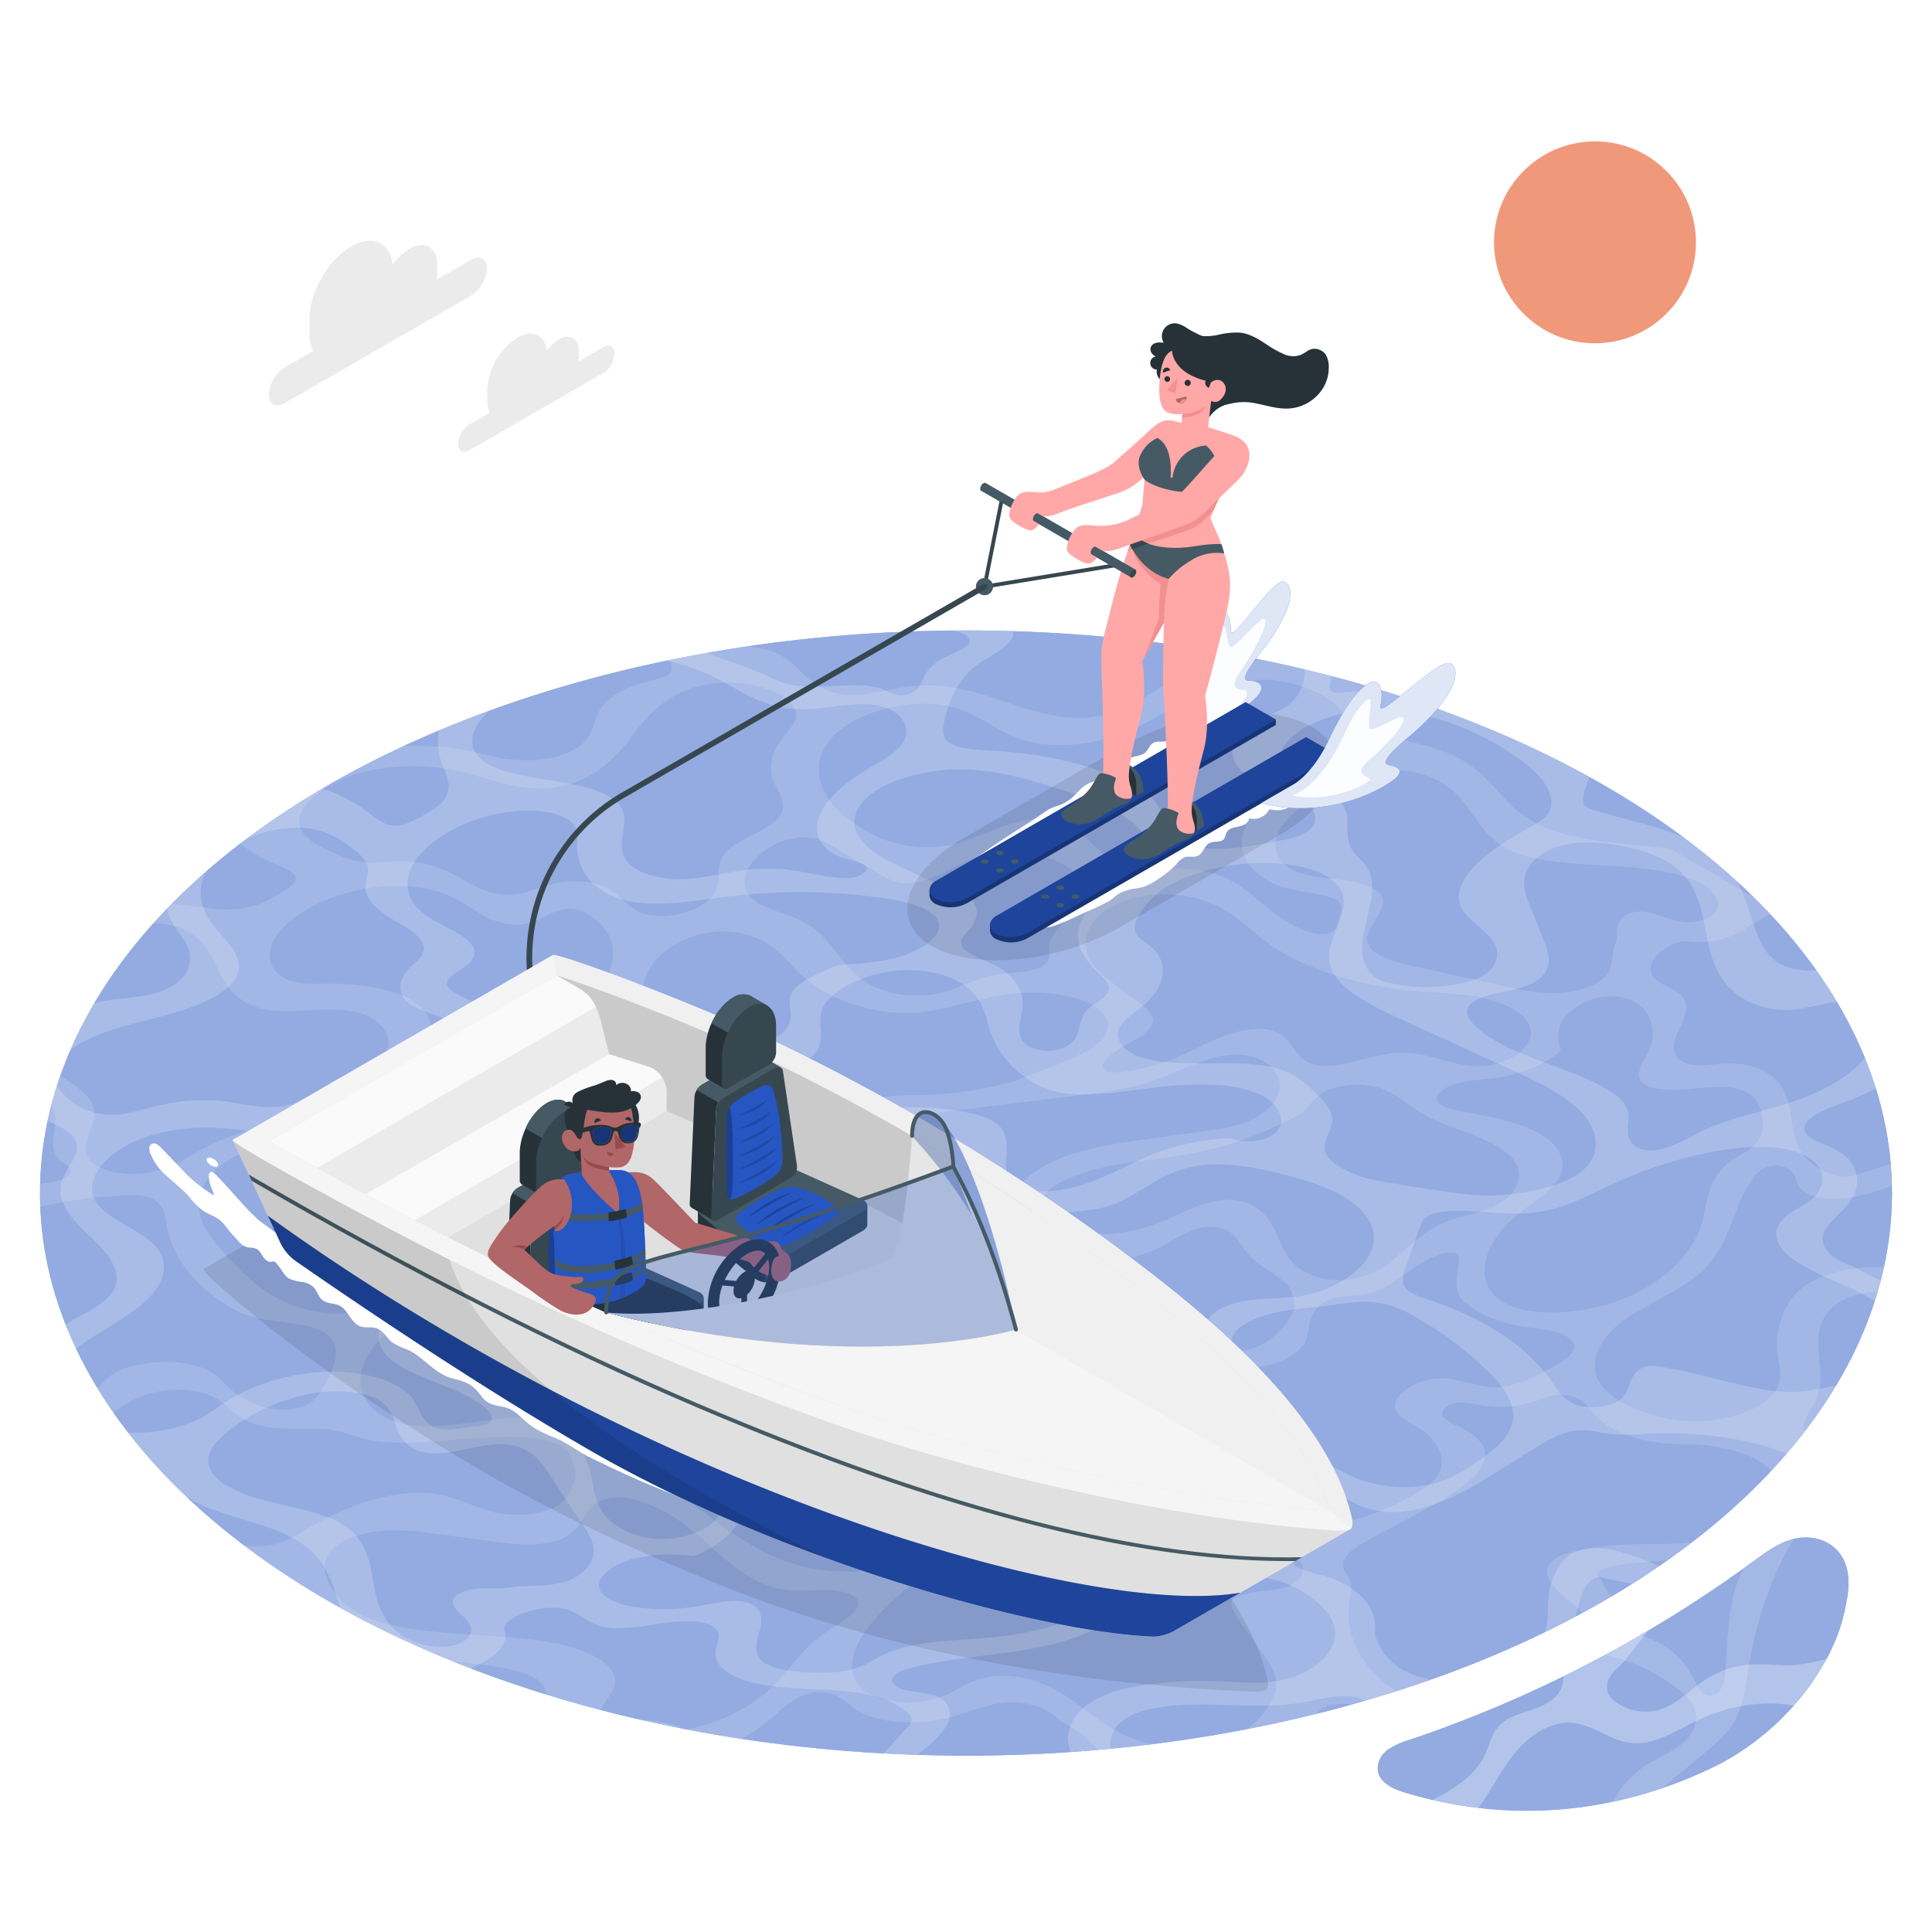 <svg class="animated" id="freepik_stories-water-ski" xmlns="http://www.w3.org/2000/svg" viewBox="0 0 500 500" version="1.1" xmlns:xlink="http://www.w3.org/1999/xlink" xmlns:svgjs="http://svgjs.com/svgjs"><style>svg#freepik_stories-water-ski:not(.animated) .animable {opacity: 0;}svg#freepik_stories-water-ski.animated #freepik--Water--inject-3 {animation: 1s 1 forwards cubic-bezier(.36,-0.01,.5,1.38) slideLeft;animation-delay: 0s;}svg#freepik_stories-water-ski.animated #freepik--Clouds--inject-3 {animation: 1s 1 forwards cubic-bezier(.36,-0.01,.5,1.38) lightSpeedLeft;animation-delay: 0s;}svg#freepik_stories-water-ski.animated #freepik--Sun--inject-3 {animation: 1s 1 forwards cubic-bezier(.36,-0.01,.5,1.38) slideUp;animation-delay: 0s;}svg#freepik_stories-water-ski.animated #freepik--character-2--inject-3 {animation: 1s 1 forwards cubic-bezier(.36,-0.01,.5,1.38) zoomOut;animation-delay: 0s;}svg#freepik_stories-water-ski.animated #freepik--character-1--inject-3 {animation: 1s 1 forwards cubic-bezier(.36,-0.01,.5,1.38) slideDown;animation-delay: 0s;}            @keyframes slideLeft {                0% {                    opacity: 0;                    transform: translateX(-30px);                }                100% {                    opacity: 1;                    transform: translateX(0);                }            }                    @keyframes lightSpeedLeft {              from {                transform: translate3d(-50%, 0, 0) skewX(20deg);                opacity: 0;              }              60% {                transform: skewX(-10deg);                opacity: 1;              }              80% {                transform: skewX(2deg);              }              to {                opacity: 1;                transform: translate3d(0, 0, 0);              }            }                    @keyframes slideUp {                0% {                    opacity: 0;                    transform: translateY(30px);                }                100% {                    opacity: 1;                    transform: inherit;                }            }                    @keyframes zoomOut {                0% {                    opacity: 0;                    transform: scale(1.5);                }                100% {                    opacity: 1;                    transform: scale(1);                }            }                    @keyframes slideDown {                0% {                    opacity: 0;                    transform: translateY(-30px);                }                100% {                    opacity: 1;                    transform: translateY(0);                }            }        </style><g id="freepik--Water--inject-3" class="animable" style="transform-origin: 250px 315.884px;"><g id="freepik--water--inject-3" class="animable" style="transform-origin: 250px 315.884px;"><ellipse cx="250" cy="308.76" rx="239.65" ry="145.6" style="fill: rgb(38, 86, 194); transform-origin: 250px 308.76px;" id="elud9s78omwwq" class="animable"></ellipse><g id="elka17u10ozbk"><ellipse cx="250" cy="308.76" rx="239.65" ry="145.6" style="fill: rgb(255, 255, 255); opacity: 0.5; transform-origin: 250px 308.76px;" class="animable"></ellipse></g><g id="eleoz5nnze27"><g style="opacity: 0.2; transform-origin: 250.028px 310.115px;" class="animable"><g id="ell3crnm6kgwl"><path d="M435.34,399.39c-4.41.34-8.64.13-13,.27a84.78,84.78,0,0,0-12.77,1.39c-2.64.49-5.51,1.19-7.34,2.53-2.69,2-2,4.5-.58,6.36,2.06,2.71,5.35,4.93,8,7.41,2.45-1.33,4.87-2.71,7.26-4.11-1.22-1.84-2-3.74-3.09-5-.3-.33-.59-.69-.44-1.08.29-.68,2-1.38,3.87-1.82a54.41,54.41,0,0,1,6.07-.86q4.23-.42,8.45-.78c2.13-1.5,4.19-3,6.2-4.57C437.09,399.22,436.21,399.32,435.34,399.39Z" style="fill: rgb(255, 255, 255); opacity: 0.7; transform-origin: 419.184px 408.24px;" class="animable"></path></g><g id="elf1ek3rfqjci"><path d="M467.51,332.51a15.78,15.78,0,0,0-6.24,8.06,20.39,20.39,0,0,0-1.21,9.72c.41,3.34,1.69,6.74-.9,10.17-3.1,4.07-11.12,6.92-18.24,7.32a39.22,39.22,0,0,1-18.3-3.47,21.53,21.53,0,0,1-7.75-5.22c-4-4.68-2.2-11.36,4.37-16.58,5.56-4.45,13.92-7.65,19.52-12.07,9.74-7.75,8.79-17.16,15.1-25.7a7.09,7.09,0,0,1,3.63-2.79c2.72-.86,5.45.16,6.46,1.51s1.06,3,2.23,4.32c2.13,2.31,7.6,2.92,12.73,2.13a48.6,48.6,0,0,0,10.7-3.12c0-1.82-.13-3.65-.28-5.48l-.06,0-7.93,2.39a15.72,15.72,0,0,1-3.63.8,9.05,9.05,0,0,1-3.86-.71,16.84,16.84,0,0,1-6.8-4.46c-2.39-2.83-2.93-6.25-3.41-9.6s-1-6.78-3.38-9.62-7-5-13-4.89c-3.26.08-6.8.81-9.67.28s-4.21-2.2-4.39-4,.69-3.68,1.56-5.54c1.26-2.72,2.46-5.65.71-7.86s-5.87-3.11-7.56-5.23c-2.09-2.53.28-6.46,5.12-8.51a8.86,8.86,0,0,1,2.27-.67,13.61,13.61,0,0,1,2.86.08,22.87,22.87,0,0,0,13.72-3.53s2.63-1.75,6.32-3.66q-2.08-2.22-4.3-4.4L432.08,219.6c-9.41-.94-19.23-1.68-26.6-3.6-19.55-5.1-16.07-16.87-34.46-22.42-2.84-.86-6.23-1.55-8.47-2.61a8.69,8.69,0,0,1-4.2-4.08c-1.56-2.77-2.6-5.66-2-8.66-9.85-3-20-5.48-30.28-7.57-.85.25-1.74.48-2.68.67-5.2,1.07-10.21,1.34-14.82,3a59,59,0,0,0-10.77,5.14c-3.27,1.93-6.44,4.07-10.52,5.25a31.46,31.46,0,0,1-12.34.77c-7.14-.86-12.82-3.28-18.89-5.24s-13.18-3.54-21-2.57c-5.1.64-10.35,2.33-15.21,2.16a16.94,16.94,0,0,1-11.6-5.11c-2.61-2.48-5-5.24-9.57-6.51a35.31,35.31,0,0,0-5.53-.89q-10,1.48-19.83,3.5a4.74,4.74,0,0,1,.58,1.87,2.16,2.16,0,0,1-1.37,2.13c-1.49.83-4.11,1.37-6.34,2-6.15,1.76-9.42,4.4-10.88,6.82s-1.51,4.8-3.12,7.23c-1.4,2.11-4.89,4.57-11,5.51a36.54,36.54,0,0,1-11.27-.16c-3.2-.54-5.75-1.36-8.79-2a77.5,77.5,0,0,0-16.79-1.11,247.39,247.39,0,0,0-23.76,12.67,208.06,208.06,0,0,0-18.42,12.56,35.38,35.38,0,0,0,8.26,4.87c2.9,1.25,6.36,2.49,6.13,4.29-.16,1.49-2.8,3-5.38,4.48a22.74,22.74,0,0,1-7.76,3c-5,.89-9.68,0-14-.58-1.55-.21-3.25-.36-5-.46q-2.43,2.46-4.68,5a24.69,24.69,0,0,1,4.51.51c7.46,1.64,10,6.63,12.07,11.16s5.1,9.45,12.9,10.71c5.91,1,13.2-.47,19.46.06,7.72.68,10.5,4,11.55,6.5,1.45,3.48-1.8,7.4-3.56,11.12a9.63,9.63,0,0,0,.09,8.1c1.33,3.35,6.56,8.45.52,10.57-3.81,1.33-5.09-2.75-7.38-4.33-4-2.76-11.42-3.46-18.56-2.39a60.14,60.14,0,0,0-19.72,6.86,60.32,60.32,0,0,1-9,4.57c-8.56,3.08-19.43.85-20.38-4.15-.58-3.21,2.26-6.8,2.21-10.1-.05-4-4.33-6.95-8.8-9.62q-1.35,3.87-2.35,7.77a4.44,4.44,0,0,1,.27.38c2.55,4.2-2.29,10.31,2.18,13.77,1.17.93,3.09,1.78,2.48,3.11-.42,1-2.06,1.75-3.72,2.15-1.33.32-2.69.45-4,.65-.06,2-.06,4,0,6a108.48,108.48,0,0,1,19.39-2.85c2.95-.22,6-.41,8.4.29,4,1.18,4.36,4.36,4.81,7.11,1.35,7.86,6.53,15,14.86,20.42A26.88,26.88,0,0,0,66.15,341c5.69,1.46,13.29,1.22,17.55,3.7,5.82,3.38,2.71,9.82-.66,15.24a9.12,9.12,0,0,1-3.17,3.37c-3.49,2.08-8.82,1.69-12.34.57a21.3,21.3,0,0,1-7-3.62c-2-1.62-3.35-3.56-5.62-5-4.35-2.78-12.14-3.56-19.5-2a18.46,18.46,0,0,0-6.1,2.29c-1.63,1.09-2.5,2.45-4,3.61l-.13.09q1.93,3.19,4.14,6.34a26.93,26.93,0,0,1,17-5.94c15.76.48,10.52,9.62,27.29,10,3.81.08,7.93-.1,11.32.29,5,.59,7.37,2.28,12.13,3,5.69.81,13.1.3,19.87-.24,7.43-.6,15.34-1.25,21.46-.43,3.35.44,7,1.54,8,2.77,2.54,3.17,3.31,6.85,1.41,10.47a10.31,10.31,0,0,1-2.51,3.39c-4.14,3.44-12.52,3.74-17.89,2.34s-9.48-4-15.47-4.72c-5.61-.67-12.24.44-18.06,2.39a80.88,80.88,0,0,0-15.7,7.53,26.32,26.32,0,0,1-6.26,3,22.55,22.55,0,0,1-7.49.66c-.45,0-.88-.08-1.31-.12a207.44,207.44,0,0,0,17.38,11.77,255,255,0,0,0,36.38,18.16c9.57,1,18.87,2.1,22.62,5.09a4.76,4.76,0,0,1,1.87,3.63q7,2.16,14.18,4c.77-2.13,2.93-4.31,3.5-6.45.75-2.92-1.49-5.44-4.65-7.23-15.24-8.63-47.67-3-62.41-11.9a18.71,18.71,0,0,1-6.49-6.67c-1.87-3.18-2.57-7.26,1.82-10.5,3.08-2.26,8-3.51,12.45-3.78a63.17,63.17,0,0,1,12.68.8l17.08,2.27c5.67.74,13,1.14,17.58-1.87,4.43-2.91,4.1-7.83,9.95-9.43a14.32,14.32,0,0,1,7.9.42c12.85,3.87,18.15,12.54,27.45,18.78a25.26,25.26,0,0,0,12.65,4.49c3.23.22,6.76-.15,10,0s6.51,1.07,7,2.93c.65,2.71-4.54,5.38-8.18,7.83-7,4.7-9.7,10.72-15.72,15.8a46.65,46.65,0,0,1-20.38,9.49q7,1.35,14.19,2.43a53.54,53.54,0,0,0,8.51-6.09c2.84-2.52,6.14-5.64,10.86-6.05,4.87-.42,7.2,2.37,9.89,4.3,5.39,3.82,16.11,4.67,25.56,2,4.14-1.16,8.08-2.91,12.35-3.46a20.55,20.55,0,0,1,11.21,1.64c2.38,1.13,3.19,2.53,5.28,3.69a32.58,32.58,0,0,1,5.7,3.9A19.79,19.79,0,0,1,284,452.9c4.68-.4,9.35-.9,14-1.47-6.33-1.4-10.91-4.3-15-7.3s-8-6.31-13.5-8.52c-4.65-1.88-11.48-2.84-17.39-.61-2.76,1-4.85,2.58-7.48,3.72-8.09,3.54-18.84,1.77-22.37-2.51s-1.32-10.1,2.6-15.31a57,57,0,0,1,12-11.44c4.64-3.36,10.25-6.63,12.38-10.49,2.69-4.8-.63-9.18-.05-13.92a4.32,4.32,0,0,1,2.67-3.61,14.22,14.22,0,0,1,4.17-.94l17.7-2.11c3.4-.42,7-.82,9.85-.11,2.69.67,4.13,2.26,5.59,3.71,8.3,8.26,21.1,14.62,36.7,18.23,3.72.86,7.76,1.62,10,3.48s1.64,5.23-2.38,6.83c-3.1,1.23-7.28,1.06-10.76,1.92-4.56,1.13-4.42,2.45-3.79,3.78,1.7,3.58,4.53,7,7,10.44,2.66,3.77,5.76,7.71,3.82,12a20.8,20.8,0,0,1-7.22,8.93c6.08-1.17,12.11-2.48,18.05-3.95.92-1.18,2.46-2.28,5.65-2.64a12.56,12.56,0,0,1,3.8.15q5.79-1.62,11.47-3.43c-.58-.37-1.14-.74-1.69-1.13-8.06-5.83-11.85-13.79-10.61-22.22.28-1.86.78-3.77.11-5.47-.56-1.42-1.92-2.65-1.78-4.18.15-2.52,4.18-4.88,7.78-6.83L368,391.07c8-4.29,16.8-9.65,16.31-15.06-.26-3-3.47-5.26-7.16-7a9.66,9.66,0,0,1-3.49-2.15c-.73-.92-.48-2.28,1.1-3.15,2.53-1.39,5.88-.52,8.61,0a30,30,0,0,0,14.39-1.23,30,30,0,0,1,4.25-1.34,10.09,10.09,0,0,1,7.21,1.28c1.64,1.11,2.48,2.57,3.68,3.87,4.32,4.73,13.18,7.59,23.33,7.48h3c6.45.65,12.56,2,16.61,4.71a11.47,11.47,0,0,1,2.56,2.24q4.71-5,8.71-10.2c-1.15-2.36,1.24-5.09,2.58-7.69,3.93-7.73-1.94-14.88,2.91-22.64,1.31-2.06,4.17-4.48,10.06-5.53a28.7,28.7,0,0,1,3.31-.39q.93-3.17,1.62-6.36C480.69,327.63,472.68,329.05,467.51,332.51Zm-109-133c9.46-.92,16.2,3.14,19.85,7.54s5.73,9.59,12,12.73c7.2,3.61,18.42,3.79,28.7,4.44s21.16,2.33,24.81,7.61c1.22,1.76,1.13,4.29-1.91,5.8a13.13,13.13,0,0,1-8.41.61c-2.45-.59-4.44-1.63-7-2.13a9.3,9.3,0,0,0-3.83,0,5.26,5.26,0,0,0-4.21,3.81c-.24,1.47.24,2.89-.43,4.37-1.54,3.48.25,6.92-4.28,9.78-3.22,2-8,3-12.17,2.93a52.46,52.46,0,0,1-11.48-1.61q-11.92-2.62-23.86-5.25c-5.74-1.26-12.07-3-12.43-6.76-.36-3.57,5-7.63,3.91-11-.82-2.57-5.12-3.88-9.44-4.51s-9.13-.85-12.68-2.21c-5.34-2.07-6.76-6.56-4.52-10.79s7.61-8.12,13.83-11.13A41.19,41.19,0,0,1,358.52,199.55ZM217,352.48c1.92,1.92,1.43,4.78-2.5,6.33s-9.57.89-13-.14c-4.88-1.48-7.64-4.48-8.57-7.79s-.08-6.91,1.22-10.47c1.8-5,4.54-10.34,1.53-14.45-1.35-1.81-3.71-3.22-6.29-4.41a63.42,63.42,0,0,0-17.5-4.87c-6.55-.92-13.76-1.11-19.64-2.73-7.11-1.94-11.88-6.24-10.79-11.29s9-10.53,17.75-11.54c7.43-.86,15.26,1.11,21.73-1.86,4.44-2.05,6.53-5.92,11.63-7.05a12.08,12.08,0,0,1,8.85,1.48c3.1,1.92,4.74,4.63,4.57,7.56s-1.95,5.88-2.75,8.81a17.12,17.12,0,0,0,.27,9c1,3.68,3.15,7.49,8.81,8.94,7.93,2,20.81-1.12,26.25,2.63,3.83,2.63,1.53,7.35-2.57,10.94s-9.78,6.67-13.63,10.33a19.51,19.51,0,0,0-5.61,9.43A1.56,1.56,0,0,0,217,352.48Zm-42.13-79c-5.87-4.34-8.91-10.06-8.66-16.2a13.69,13.69,0,0,1,4.06-9.45,24.17,24.17,0,0,1,13.54-6.51,22.15,22.15,0,0,1,15.47,3.3c3.58,2.44,5.69,5.57,8.73,8.27a37.52,37.52,0,0,0,13.24,7.14,40.74,40.74,0,0,0,16,2c7.41-.57,14.68-3.33,22.1-4.51,7.81-1.24,15.7-.64,21.34,1.62,4.59,1.86,7.7,5.28,5.18,8.91-3.73,5.36-14.79,8.09-23.15,11.67a18.75,18.75,0,0,1-2,.52A92.37,92.37,0,0,1,239,283.38c-5,.09-10.65-.11-15,2.05a29.62,29.62,0,0,1-3.63,1.91c-4,1.46-8.08-.45-9-2.7s-.26-4.95-2.14-6.88c-2.73-2.79-9.83-3-16.1-2a52.7,52.7,0,0,1-9.1,1.08A15.73,15.73,0,0,1,174.82,273.5Zm57.71,36.81c-4.08-.18-8.47,0-12.19-.66-5.64-1-9.2-4.26-8.8-8s4.7-7.72,10.73-10c4.59-1.71,9.76-2.35,14.75-3l40.07-4.9c7.66-.94,15.6-1.93,22.69-4.54,3-1.12,5.82-2.51,8.88-3.58,4.65-1.62,7.53-2.75,12.3-2.68,0,0,1.66.17,2.15.28,5.2,1.2,8.08,4.5,8.05,8s-3.81,7.54-9.64,9.53a49.17,49.17,0,0,1-9.3,1.91l-15.09,2.12c-6.74.93-13.65,1.91-20,4s-12.21,5.61-13.87,9.5c-.94,2.24-1,5-4.55,6.33s-7.16-.08-10-1.21A49.47,49.47,0,0,0,232.53,310.31Zm37.72-1.06a4,4,0,0,1,1.38-1.48c4.18-3.11,10.55-5.06,16.68-6.22s12.38-1.67,18.53-2.76a92.09,92.09,0,0,0,30.46-11c1.5-1.55,2.58-3.38,4.66-4.74,4.18-2.76,11.23-2.82,15.51-1.29s6.78,4.2,10.21,6.26c4.06,2.45,9.39,4,14.22,6s9.28,4.39,10.77,7.84-.77,8.13-6.68,10.7c-3.6,1.56-8,2.14-11.68,3.59-9.61,3.73-12.82,12.25-23.22,14.65-8.08,1.86-15-1.47-17.75-5.43s-3.15-8.71-7.31-12.1a12.81,12.81,0,0,0-8.26-2.74c-5.64,0-11,3-16.1,5.2-5.49,2.35-12.18,4.08-17.87,3.46-6.8-.74-10.17-4.52-12.9-8C270.46,310.55,270,310,270.25,309.25Zm91.2-36.76c-7,.45-14.67,4.36-20.76,3.17-6.47-1.25-5.52-7.39-11.71-9-4-1-9.44.27-13.79,2.07s-8.11,4.11-12.6,5.71-12.24,3.63-15.64,3c-1.87-.37-1.68-1.64-1.48-2.08,1.74-4.09,12.54-7,12.89-11,.14-1.57-1.13-2.87-2.51-4-4.61-3.85-10.75-7.07-13.6-11.59s-1.39-11,6.53-14.75c7.63-3.61,17.85-3,24.23-.42s10.07,6.79,14.89,10.32c9.47,6.87,23.62,11.39,39.8,12.69,4.38.36,8.91.49,13.09,1.12a32.26,32.26,0,0,1,9.94,3c3.39,1.74,5.77,4.26,5.38,7.21s-4.15,6.31-9.25,7.49C377.47,277.58,370.85,271.88,361.45,272.49ZM216.34,189.85c5.94-5.58,18.6-8.95,27.7-7.39,9.31,1.6,13.64,7.34,22.43,9.48,5.67,1.4,13.06,1.1,19.74-.77,7.27-2,13.23-5.73,19.45-8.94s13.75-6.28,21.12-6.33a31.41,31.41,0,0,1,8.4,1.2c6.3,1.74,11.45,4.74,13.07,8.81s-.67,9.26-6.76,12.85c-2.09,1.24-4.51,2.25-6.74,3.4-7.5,3.85-12.5,9.33-13.28,14.49s2.73,9.87,9.25,12.47c4,1.61,9.73,1.72,13.87,3.22,4.38,1.58,2,4.45,1.37,7a2.5,2.5,0,0,1-1.09,1.71c-1.53,1-4.06.76-5.72.25-12.62-3.9-15.65-15-30.62-16.29-5.09-.44-10.93.37-15.64-.55-5.59-1.08-8.33-4.33-11.35-7.16a17.81,17.81,0,0,0-13.82-5.22c-7.67.44-14.35,5.1-22,6.65a31.39,31.39,0,0,1-21.31-3.55c-6.6-3.65-11.44-8.49-12.35-14.22C211.45,197.4,212.54,193.38,216.34,189.85Zm-.08,29.55c3.93,2.35,7.86,4.69,11.75,7a12.82,12.82,0,0,0,5.74,2.12c6,.47,11.63-3.72,17.52-6a30.33,30.33,0,0,1,15.09-1.76,27.41,27.41,0,0,1,10.34,3.88c3.27,2.16,4.5,7,2,10.23s-6.69,6.33-7.07,9.56c-.21,1.71.6,3.48-1.2,5.06-2.78,2.4-8.41,2-13,2.85-4.78.86-8.85,3.28-13.52,4.49a27.14,27.14,0,0,1-17.83-1.53c-4.43-2.21-7-5.43-9.44-8.57s-5-6.37-9.52-8.54c-3.78-1.82-8.83-2.86-11.86-5.12-4.64-3.5-2.82-9.8,4-13.79a18.77,18.77,0,0,1,8.09-2.59C211.19,216.53,213.9,218,216.26,219.4ZM93.71,199.9a55.31,55.31,0,0,1,27.54.29c7.5,2,15.11,5.21,24.25,3.22,8.52-1.85,13.81-7.32,17.47-12.16s7.81-10.31,15.89-13.05a31.17,31.17,0,0,1,16-.92c4.33,1,7.67,2.58,9.53,4.45,1.57,1.58,2.09,3.33,1.23,5-.94,1.88-2.71,3.69-3.95,5.55-2.17,3.21-2.73,6.57-1.65,9.53,1.22,3.17,4.24,6.31,1.54,9.74s-10.45,5.48-13.67,8.95c-3.37,3.62-.64,7.51-3.34,11.25s-11.33,6.35-16.87,5-6.8-5.35-11.38-7.37c-3.95-1.74-10.28-1.74-15.64,0-1.78.58-3.4,1.31-5.22,1.74-6.51,1.56-11.68-1.22-15.75-3.57-4.27-2.48-9.46-4.79-16.25-4.66-2.66,0-5.44.46-8,.34A23.65,23.65,0,0,1,86.92,221c-4.19-1.8-8.35-3.91-9.32-7.07C76,208.78,84.17,202.41,93.71,199.9ZM85,254.57a53.42,53.42,0,0,1-7.32-.19c-8-1.14-9.71-7.3-6-12.39,3.4-4.67,10.34-8.85,18.34-11s16.78-2.28,23.21-.29c4.22,1.3,7.32,3.4,10.47,5.4,3.42,2.15,8.57,4.31,14,2.55,3.23-1,5.83-3.27,9.19-3.48a8.27,8.27,0,0,1,4.62,1.14c4,2.14,6.47,5.17,7,8.58,1,6.16-4.15,13.06-3.46,19.28.52,4.76,4.5,8.81,10.36,11.58,2.18,1,4.68,1.94,6.19,3.34s1.77,3.53-.42,5.18c-2.44,1.84-6.73,2.31-10.21,2.23s-7-.48-10.61.38c-4.46,1.1-9.07,4.85-11.38,6.75-.54,2.95-1.13,6-3.53,8.86a19.47,19.47,0,0,1-12.28,6.12c-7.55.74-11.86-3.33-13.78-7.18-3.74-7.48-4.09-15.93-1.07-24.43,1.65-4.57,4.27-9.36,2.62-13.48C108.43,257.22,96.67,254.49,85,254.57Zm-.28,85.18c-12.85-1.21-19.77-7.95-25.56-14.25-3.93-4.27-7.89-8.76-7.78-14.07s5.56-11.69,14.7-14.25A33.93,33.93,0,0,1,83,297a34.83,34.83,0,0,1,11.89,5.81c4.13,2.95,8,5.47,11,8.93,3.45,2.68,10.83,3.3,17.18,1.42a40.42,40.42,0,0,1,3.91-1.09c5.31-.91,8.29,2.07,11.12,4.21,4.3,3.22,11.44,5,19.31,4.84,5-.11,10.32-.95,14.77-.21s7.26,4,3.65,6.52c-4.21,2.89-11.55,1.55-17.06,3.46-2.38.83-4.3,2.24-6.81,2.82-3.48.79-6.53-.27-9.17-1.19a49.19,49.19,0,0,0-19.47-3c-9.9.57-19.62,4.48-28.42,8.38a24,24,0,0,1-5,1.78A17.83,17.83,0,0,1,84.67,339.75Zm156.17,56.58a18.7,18.7,0,0,1-10.66,8.8,33.29,33.29,0,0,1-10.94,1.61c-15.27,0-25.19-6.63-33.72-12.86L163,377.42c-6.9-5-14.88-10.39-27.14-10.52-9.51-.1-20.14,3-29,2C96.45,367.67,92,361,93.6,354.51c1.21-4.75,5.48-9.92,12.84-13.08a47.39,47.39,0,0,1,8.57-2.61c3.43-.76,7.15-1.28,10.15-.71a27.78,27.78,0,0,1,5.56,2.12c6.72,2.74,17.55,2.33,26.09-1,3-1.15,5.69-2.62,8.91-3.38,6.23-1.47,12.33.35,14.93,3.24s2.49,6.59,2.41,10.16-.11,7.27,2.57,10.13c2.52,2.72,7.26,4.36,11.91,5.89a33,33,0,0,0,11.23,2.11c4-.07,8.31-1.22,12.27-1.14a18,18,0,0,1,9.78,3.07c3.75,2.51,4.19,3.56,6,7a7.06,7.06,0,0,0,.67,1.39,16.66,16.66,0,0,1,1.49,3.12C241.4,386.36,244,390.14,240.84,396.33Zm48-40.1c-.57,2.21-.48,4.4-1.64,6.61-2.61,5.12-11.92,9.39-20.79,10.41a40,40,0,0,1-22.8-3.76c-5.74-3-9.29-7.22-12.26-11.52-2.73-4-4.89-8.85-.45-13.37s13.9-7.22,17-11.83c2.27-3.29,1.2-7.35,6.31-9.6a15.32,15.32,0,0,1,9.52-.47c2.75.74,4.84,2,7.38,2.91,8.16,2.87,21.27,1.42,30.06-3.34,3.41-1.85,6.71-4.29,10.92-4.72,3.46-.35,6.25.9,7.57,2.53s2.63,3.81,4.15,5.36c2.08,2.19,7.66,5.1,9.57,7.4a9,9,0,0,1,1.62,5.16c-.14,2.07-2,4.43-3.95,6.44a16.61,16.61,0,0,1-5.54,4c-4.92,2.07-10.78,1.37-15.7.63s-10.92-1.28-15.66,1A9.42,9.42,0,0,0,288.86,356.23Zm118.41-7.13c-.56,2-3.61,3.73-6.43,5.24-4,2.14-8.58,4.43-13.4,4.63-5.53.24-9.33-2.38-14.84-2.26-6.33.15-12.88,4.76-11.48,8.11.8,2,3.74,3.25,6,4.7a13.48,13.48,0,0,1,5.31,5.79,6.76,6.76,0,0,1-1.07,7.44c-1.75,2-4.76,3.76-7.81,5.33a57.06,57.06,0,0,1-14.43,5.51c-9.89,2.06-19.17,0-26.85-2.56a136,136,0,0,1-25.1-11c-3.72-2.12-7.36-4.63-7.24-8,0-1.66,1-3.38,1.64-5.07,1-2.63,1.39-5.28,3-7.89a15.41,15.41,0,0,1,9.46-6.36c7.34-1.7,13.42,1.66,20.82,1.11,5.16-.38,10.5-2.9,12.48-5.87,1.4-2.12,1.18-4.24,1.77-6.37a8.36,8.36,0,0,1,6.1-5.61c2.38-.67,4.92-.5,7.4-.91,8.61-1.39,12.67-8.53,21.11-10.7a6.63,6.63,0,0,1,2.15-.25,1.73,1.73,0,0,1,1.64,2c-.08,4.09-2.26,9.09,2.62,11.47l.29.54c3.41,2.53,8.26,4.37,13.89,5.25a73.94,73.94,0,0,1,8.79,1.45C405.78,345.64,407.82,347.18,407.27,349.1ZM387.54,336a9,9,0,0,1-3.28-7.75c.24-4.71,3.35-9.75,8.67-14.09,3.37-2.75,7.65-5.28,9.86-8.28,3.54-4.8.8-9.67-4.55-12.61s-12.87-4.34-20.2-5.69c-3-.57-6.46-1.51-6.2-3.5.21-1.67,3.18-3.24,6.08-3.92s5.9-.76,8.86-1.17a36.6,36.6,0,0,0,16.57-6.41l.6-.74c-.84-2.55-1.18-5.34.65-8.1s6.29-5.45,11.08-5.86c5.51-.48,9.26,2,10.83,4.77a10.17,10.17,0,0,1,0,9.77c-1.27,2.57-3.45,5.41-1.75,7.49s6.88,2.35,11.4,2,9.43-1.08,13.26-.2c5.16,1.18,6.53,4.85,6.78,8.27a7.47,7.47,0,0,1-2.69,6.89c-1.33,1.11-3.21,2-4.75,3.05-7.13,4.69-6.72,10.86-8.28,16.45-2,7.18-8.77,14.91-19.91,19.59S393.86,341.18,387.54,336Z" style="fill: rgb(255, 255, 255); opacity: 0.7; transform-origin: 250.028px 310.115px;" class="animable"></path></g></g></g><g id="elainuudtwb6g"><g style="opacity: 0.2; transform-origin: 249.535px 308.648px;" class="animable"><path d="M429.41,405.29a94.39,94.39,0,0,0-10.91-3.89c-3.22-.84-7.56-1.22-11,.34A9.3,9.3,0,0,0,403.1,406a18.91,18.91,0,0,0-2.4,7.37c-.25,2.51.12,5-.48,7.5a11.08,11.08,0,0,1-.56,1.65q4.08-2,8.06-4.11c.39-1.49.81-3,1.26-4.48a12.25,12.25,0,0,1,1.49-3.51,5.12,5.12,0,0,1,3.14-2.23,4.47,4.47,0,0,1,1.88.25c1.84.51,4.39.91,7,1.42Q426,407.6,429.41,405.29Z" style="fill: rgb(255, 255, 255); transform-origin: 414.535px 411.595px;" id="elubzf6dtcdv9" class="animable"></path><path d="M39.72,263.58c8.39-2.11,17.86-5.17,21.05-10.09,3.46-5.27-2.13-9.66-5.56-14-3.26-4.1-4.55-9.16-1.72-14.12q-5.46,4.74-10.22,9.67a14.06,14.06,0,0,0,1.65,4.35c1,1.76,2.45,3.23,3.39,5.08a7.38,7.38,0,0,1,.28,6.5c-1.63,3.54-5.89,5.55-9.55,6.36-4.21.93-8.31,1-12.53,1.8-.72.15-1.45.34-2.18.55a107.48,107.48,0,0,0-6.17,12.14C23.16,267.77,31.89,265.57,39.72,263.58Z" style="fill: rgb(255, 255, 255); transform-origin: 40.01px 248.595px;" id="elao5q3qkbin" class="animable"></path><path d="M165.69,445.09q5.75,1.32,11.58,2.44a33,33,0,0,0-10-2.34Z" style="fill: rgb(255, 255, 255); transform-origin: 171.48px 446.31px;" id="elga6004q7mg6" class="animable"></path><path d="M475.26,358.54c-2.33.55-4.73,1-7.06,1.34-7.38,1.11-14.19-.68-20.71-2.21-6-1.42-11.89-3.05-18.09-4-2.32-.37-4.59-.45-6.55,2.19-1.49,2-1.19,4.42-3.32,6.21-2.78,2.32-8.63,2.66-11.84,1.37s-4.54-3.61-6-5.76c-6.24-9-17.26-16.4-31.57-21.19-2.52-.84-5.26-1.67-6.42-3.23s-.54-3.72.18-5.68q1.83-5.1,3.66-10.22a4.49,4.49,0,0,1,1.63-2.41c1.52-1.11,4.06-1.45,6.24-1.54,8.21-.34,15.8,1.58,24.12,0,6.69-1.23,12.36-4.47,18.16-7.15a116,116,0,0,1,19.83-6.94c9-2.26,19.07-3.51,26.51-1.5s10.48,8.24,4.35,12.92c-2,1.51-4.67,2.72-6.45,4.31-3.85,3.41-2.19,7.36,1.06,10,3.84,3.2,9.47,5.42,14.76,7.8a57.59,57.59,0,0,1,7.47,3.9c.57-1.77,1.07-3.56,1.54-5.34a42,42,0,0,1-5.52-2.79c-2-1.21-4.44-1.68-6.39-3.05-2.4-1.68-3.81-4-2.84-6.48s4-4.74,6-7.13c4.54-5.45,3.07-11.64-3.55-14.75-3.34-1.56-8.18-2.9-7.44-5.71s6.1-4.63,10.48-6.28a75.38,75.38,0,0,0,8-3.55c-.82-2.65-1.76-5.3-2.83-7.92-3.68,4.66-10.31,8.16-15.32,10.14-8.8,3.47-19.22,5-27.37,9.08-4.24,2.1-8.86,5.09-13.56,4.72-3.22-.27-4.81-2.13-5.07-4s.35-3.93,0-5.8c-.63-3.08-4-5.41-7.79-7.3-10.8-5.37-25.82-8.43-32.52-15.85-1.2-1.31-2.07-2.95-.73-4.56,2.78-3.38,11.3-3.18,16.34-5.74,5.21-2.66,4.51-6.88,3.24-10.15s-2.63-6.57-3.94-9.86c-.93-2.36-1.88-4.74-1.39-7.32s2.64-5.41,6.55-7.19c5.61-2.54,12.69-2.13,18.2-1.05a40.75,40.75,0,0,1,11.54,3.75c15.47,8.51,5.66,27.23,20.62,36a21.3,21.3,0,0,0,12.51,2.68c3.83-.34,7.71-1.64,11.5-2q-2.44-4.11-5.3-8.16a20.79,20.79,0,0,1-8.29-1.08c-7.9-3.3-8.08-14.06-12-21.44-.09-.16-.19-.32-.28-.49q-6.42-5.85-13.86-11.39c-.75-.33-1.51-.64-2.27-.94-6.83-2.6-14.31-4-21.37-6.27-.95-.32-2-.69-2.3-1.61-.47-1.24.39-4.09,1.57-6.8a279,279,0,0,0-54.11-22.59c-3.67.19-7.38.51-11.06.78a2.58,2.58,0,0,1-1.51-.19c-.75-.48-.54-1.68-.37-2.69.09-.5.16-1,.21-1.49-2.28-.6-4.57-1.16-6.87-1.71a10.86,10.86,0,0,1-.35,3.28,11.14,11.14,0,0,1-6.7,7.6c-2,.89-4.37,1.39-6.27,2.33a10.18,10.18,0,0,0-4,3.53c-2.73,4.24-1.37,8.74,3.44,11.25,2.55,1.31,5.91,2.1,8.71,3.24a18.25,18.25,0,0,1,6.28,4c1.94,2,2.62,5.11-1,7.12a20.59,20.59,0,0,1-5.84,1.83c-9.37,1.95-20.54,3.74-26.39.39-4.29-2.47-3.88-6.85-6.41-10.14-1.47-1.92-3.9-3.43-6.55-4.77-9.41-4.81-21.75-7.8-35.36-8.58-4.77-.26-10.27-.48-12.32-2.78-1.2-1.36-.87-3.15-.5-4.85,1.09-5.23,3.45-10.91,8.49-14.65,2.33-1.74,10.65-5.68,9.14-8.7-5.17-.16-10.36-.21-15.54-.17a11.41,11.41,0,0,1,3.21,1.14c.68.4,1.21.91,1.21,1.53-.05,1.66-3.5,2.9-6,4.11a12.51,12.51,0,0,0-5.74,5,18.11,18.11,0,0,1-1.36,2.86,5.74,5.74,0,0,1-3.72,2.15c-2.3.35-3.77-.76-5.39-1.44-6-2.58-16.58.22-23.84-1.25a29.5,29.5,0,0,1-6.43-2.38c-4.94-2.2-10.48-4-15.79-5.91q-5.12.9-10.18,2a53.09,53.09,0,0,1,15.61,6c5.41,3,11,6.55,19.33,6.59,5.71,0,11.94-1.61,17.5-1.28,8.66.55,12.52,6.83,7.18,11.77-2.09,1.95-5.13,3.52-7.9,5.2-5.48,3.33-10.06,7.26-11.89,11.38s-.65,8.4,4.14,10.72c2.72,1.32,9.79,2.06,7.49,4.26-3.66,3.49-12.51.47-18.3-.3a48.16,48.16,0,0,0-14,0c-6.44,1-13.22,2.89-19.26,2-4.37-.6-10.08-2.21-11.24-6.67-.93-3.61,1.54-7.82-.11-11.23-2.19-4.5-10.71-6.23-18.55-7.45s-16.49-2.66-19.34-7c-1.92-2.91-.69-6.67,2.37-9.94.37-.4.77-.8,1.18-1.19Q120,186.31,113.59,189a18.51,18.51,0,0,0,.87,9c1,2.48,2.54,5.16,1,8.07-1,2-3.17,3.32-5.13,4.48-2.5,1.49-5.18,3-7.77,3.11-3.11.13-5.26-1.87-7.42-3.55a40.39,40.39,0,0,0-11.74-6c-1,.56-1.91,1.11-2.85,1.69q-9,5.44-16.79,11.32a31,31,0,0,1,15.32-2.83c5.47.55,9.13,2.95,12.24,5.37,1.83,1.43,3.62,3,3.89,4.9.2,1.49-.53,3.09-.6,4.63-.22,3.92,3.79,6.92,8.08,9.38,4.08,2.35,8.88,5.34,6.18,9.09a31.71,31.71,0,0,1-3,3c-3,3.1-3,6.75,0,9,3.5,2.65,10.48,3.42,12.76,6.57s-2.15,8.16-8.7,9.74S96.7,276,90.43,278c-6,1.86-9.41,6.28-15.5,7.89-5.93,1.56-11.37-.19-16.88-.89a49.43,49.43,0,0,0-16.49,1c-3.23.71-6.36,1.73-9.62,2.28a18.41,18.41,0,0,1-8.71-.71A15,15,0,0,1,15.51,282a7.1,7.1,0,0,1-.68-1.31,95.8,95.8,0,0,0-2.52,9.5c3.84,1.46,7.31,3.4,7.6,6.24s-2.64,5.83-3.74,8.78c-1.68,4.51,1,8.61,4.45,12.12s7.57,6.78,9.08,10.91a6.81,6.81,0,0,1-1.34,7.12c-2,2.35-5.76,4.18-9.1,6.07-.77.44-1.54.88-2.31,1.35.83,2.11,1.75,4.22,2.73,6.31,1.38-1.08,2.88-2.12,4.41-3.1,5.57-3.6,11.94-7,15.49-11.24,3.25-3.85,3.75-8.12,1.33-11.39-3.7-5.08-13.64-7.58-16.41-12.95s3.12-12.57,12.78-16a50.59,50.59,0,0,1,19.31-2.48A53.2,53.2,0,0,1,81.22,299c5.1,3.07,9.09,7.46,6.15,12.3-2.69,4.44-10.75,8.29-11.53,12.72-.67,3.72,4.16,6.26,9,8s10.53,3.33,12.41,6.55c1.58,2.72.18,6.09,1,9,2.28,8.64,21.46,10.39,28.21,17.68.89,1,1.33,2.42-.43,3.3a8.15,8.15,0,0,1-3,.63c-4.47.38-9.45,1.74-12.18-.79s-2.79-5.69-5.58-8c-4.51-3.77-12.69-5.8-21.6-5.35s-18.42,3.34-25.1,7.67c-2,1.29-3.74,2.68-5.89,3.89-5.45,3.09-13,4.48-19.59,4.15a145.88,145.88,0,0,0,15.19,16.65C58.8,394,75,393.87,82.58,403.6c2.73,3.49,4.09,7.94,5.39,12.43a263.5,263.5,0,0,0,33.94,15.82c1.61-.91,2.72-1.46,2.72-1.46,4.24-2,6.73-5.27,6.11-7.93a2.74,2.74,0,0,1-.15-1.65,3.89,3.89,0,0,1,1.17-1.31c3.56-2.8,10.36-4.16,14.75-3,3.66,1,5.42,3.37,9.05,4.37,3.83,1,8.9.32,13.6-.41a52.33,52.33,0,0,1,9.6-.9c3.11.1,6,.92,6.91,2.54s-.34,3.7-.48,5.58c-.23,3.45,3.57,6.12,8.47,7.51s10.83,1.67,16.66,1.94,11.73.59,16.63,2a20.52,20.52,0,0,1,7.73,3.93,2.61,2.61,0,0,1,1.23,2.23,4.81,4.81,0,0,1-1.39,2.09c-1.38,1.52-2.76,3-4.14,4.58-.56.61-1.12,1.22-1.72,1.82,2.88.15,5.78.28,8.67.37,3.36-2.55,6.58-5.28,7.91-8.17s.32-6.12-3.69-7.35c-2.24-.67-5.13-.69-7.47-1.29s-4.12-2.16-2.62-3.73c1-1,3-1.65,4.83-2.1,14.78-3.63,31.09-3.09,44.5-8.71,7.67-3.23,13.22-8.06,20.92-11.27,9-3.79,20.61-4.81,28.72-2.52a27,27,0,0,1,9,4.47c3.87,2.86,6.69,6.46,6,10.57s-5.62,8.74-12.66,10.52c-5.95,1.5-11.85.76-17.62.53a102.23,102.23,0,0,0-16.85.7c-4.82.59-9.89,1.57-13.94,3.6-6.76,3.36-9,8.81-7.61,13,.12.33.25.66.4,1,3.45-.24,6.9-.53,10.33-.86a6.2,6.2,0,0,1,.63-4.43c1.81-3.4,6-5.05,9.58-5.81,13.44-2.8,25.82.59,39.21-1.68,4.74-.82,9.75-2.31,14-1.37a12.86,12.86,0,0,1,2.49.87q8.64-2.5,17-5.46a23.25,23.25,0,0,1-6.37-2,15.49,15.49,0,0,1-8.16-9.59v-1.72c.17-5.86-4.78-11-13-13.46a48.74,48.74,0,0,1-6.7-2.13c-1.9-.95-3.13-2.51-2.21-4.16a12.92,12.92,0,0,1,2.32-2.46c2.72-2.7,3.53-5.83,2.13-8.31-.91-1.57-2.42-3.5,0-5a7.84,7.84,0,0,1,5.47-.63,10.63,10.63,0,0,1,3.72,2,21.51,21.51,0,0,0,12.1,4.14c9.38.28,18.66-4.83,26.08-9.42q5.9-3.66,11.76-7.32c3.39-2.08,7.47-4.4,11.84-4.49,2.65-.08,4.78.71,7.25,1a54.5,54.5,0,0,0,9.46-.06c13.57-.66,26.42,1.18,36.28,5.18A127.24,127.24,0,0,0,475.26,358.54ZM331.44,196.24c-.43-4.56,7.2-9.59,15.37-11.39a51.51,51.51,0,0,1,23.21.68A66.68,66.68,0,0,1,392.56,196c4.28,3,8.11,6.47,8.84,10.71a5,5,0,0,1-1.13,4.33c-1.18,1.38-3.26,2.5-5.24,3.61-4.93,2.77-9.66,5.71-13,9.07s-5.3,7.19-4.14,10.42c1.23,3.46,5.71,5.85,8.17,8.93s1.91,7.94-4,10.33a29.82,29.82,0,0,1-5.87,1.45A42.68,42.68,0,0,1,358,254a8.13,8.13,0,0,1-4.81-4.64c-1.41-3.54-.28-8.11.75-12.39.94-3.91,1.83-8.19.41-11.47-1.18-2.76-4.12-4.12-5.13-7-.69-2-.37-4.33-.51-6.53C348.09,202.31,332.26,205.34,331.44,196.24Zm-31.59,34.7c5.47-4.24,14.42-6.71,22.64-7.41,11.31-.93,22.8,1.65,24.89,7.62,1.82,5.15-3.6,11.28-3.43,16.77.23,7.08,9.52,11.69,18.23,15.68l28.51,13c10.79,4.92,22.26,10.65,22.27,19.47a8.32,8.32,0,0,1-2.8,6.31c-3.29,3.16-9.42,5.16-15.24,6.16-10.71,1.85-17.26.33-26.85-1.07-2-.29-4.36-.57-5.41-.86-.54-.15-2.4-.38-2.4-.38-6-1.06-7.79-1.31-12.14-3.48-2.8-1.42-5.18-3.27-5.3-5.64s1.84-4.76,2-7.09-1.76-4.53-3.65-6.48c-2.65-2.68-5.5-5.42-10.21-6.88-4.95-1.54-11.37-1.52-17.54-1.48s-12.6.09-17.6-1.39-8.16-5-5.6-8.62c1.32-1.86,3.86-3.44,5.85-5.15,5.76-4.92,6.47-11.18,1.73-15.06-1.29-1.05-2.95-2-3.67-3.2-1-1.74-.08-3.89,1.22-5.87A20.17,20.17,0,0,1,299.85,230.94ZM313,348.39c1.28,2.84,2.49,6.22-1.1,9.06a22.4,22.4,0,0,1-6.87,3.2,41.35,41.35,0,0,1-11.16,2.28A40.27,40.27,0,0,1,285,362c-4-1.1-9-4.33-12.83-5.53-2.69-.87-6.49-1.61-9.28-2.39s-5-2.38-4.38-4.37c.74-2.43,5-4.34,8.17-6.31,8.24-5.07,10.75-12.64,5.78-17.36-1.56-1.46-3.76-2.67-5-4.26s-1.45-3.76.82-5.49c3.89-3,10.92-2.33,16.63-3.64,8-1.81,12.83-7.33,20.5-9.84,7.82-2.56,16.21-1.31,23.14.27,7.45,1.71,14.69,3.76,19.95,7.07s8.32,8,6.53,13.17-9.18,10.49-18,12c-3.84.67-7.63.61-11.46.94s-8.07,1.2-10.78,3.09C310.81,342.08,311.72,345.57,313,348.39ZM158.88,297.2a33.68,33.68,0,0,0-12.37-7.64c-4.67-1.76-10.09-3-14.31-5s-7.28-5.28-5.73-8.93c1.35-3.2,6-6.14,11.27-7.82a56,56,0,0,1,16.39-2.35c10.63-.14,20.53,1.62,28.05,5,2.89,1.3,5.56,3,5.73,5.34.13,1.69-1,3.49-1.86,5.25-1.65,3.62-1.33,7.72,3.51,9.29,3.34,1.09,8,.72,11.92,1.24s7.19,2.88,4.67,5.2a27,27,0,0,1-3.3,2.1c-3.75,2.49-3.41,5.74-3.57,8.64-.24,4.12-2.07,8.43-5.34,12.52a7.3,7.3,0,0,1-.89,1.13c-6.22,4.83-10.94,11.21-20.23,13.36-6.28,1.46-12.21-.34-15.42-3a9.76,9.76,0,0,1-2.82-12.32c2-4.28,6.83-8.48,7.82-12.76C163.22,303,161.5,299.87,158.88,297.2Zm53.82-35.8c1.75-5.07,11.24-9.62,20-10.24s16.19,2.12,19.57,6.23c2.8,3.39,3.12,7.56,4.72,11.33a24.41,24.41,0,0,0,8.43,10.11,21.89,21.89,0,0,0,7.64,3.63c7.12,1.74,16.42.16,25-.88a88,88,0,0,1,18.14-.71c5.73.54,10.93,2.13,13.48,4.95,1.79,2,3,5.22.25,7.49s-7.65,2.54-11,1.44a7.9,7.9,0,0,0-2-.12,68,68,0,0,0-16.34,3.24c-6.34,2.22-11.66,5.5-17.89,7.87s-14.39,3.7-18.94,1.48c-6.51-3.14-1-10.57-4.56-15.15-2.51-3.27-9.12-4.51-15.5-5.09a87.09,87.09,0,0,0-15.52-.15c-5.09.46-10.28,1.5-15.27,1.59s-9.77-.86-13.09-2.64c-2.26-1.21-3.91-3.09-2.57-5.12,2-2.94,8.66-4.15,12.21-6.71C214.63,270.22,211.21,265.69,212.7,261.4Zm-12.61,68.07c2.84-7.72,5.65-15.42,8.49-23.14,1.06-2.88,2.17-5.86,5.15-8.51,3.89-3.48,10.84-6,17.27-6.19s12,1.82,13.79,5.07c1.19,2.15.83,4.68,1.15,7a14.5,14.5,0,0,0,5.56,9.35c1.95,1.63,4.42,3.69,2.09,5.76s-7.08,2.09-11,2.63a30,30,0,0,0-16.45,8c-3.66,3.67-5.36,7.66-7,11.55l-3.67,8.71a14.67,14.67,0,0,1-3.3,5.37c-3.46,3.37-10.48,5.55-16.52,5.57S184,359,181.87,356a7.49,7.49,0,0,1-.48-1.24c-.13-2.76,1.83-4.42,4.64-7.1,1.86-1.77,4.25-3.38,6.19-5.13C196.75,338.48,198.47,333.89,200.09,329.47Zm-1.44,37.45c2.35-1.2,5.52-1.82,8.21-2.69,8.91-5,15.69-11.18,19.13-17.58,1.88-3.55,2.78-7.14,4.77-10.7a22.91,22.91,0,0,1,10.78-9.63,9.15,9.15,0,0,1,2.57-.8,8.68,8.68,0,0,1,3.24.37c6.06,1.58,12.61,3.53,13.89,7.45,1.08,3.29-1.91,7.15-6,10.32-3.8,3-8.93,6-9,9.3-.05,2.06,2.11,3.68,4.75,4.77,5.87,2.39,14.11,2.63,21,4.22s12.63,5.58,9.41,10.25c-4.16,6-18.91,7.85-25.38,13.4-2.51,2.15-3.52,4.66-6.22,6.74-4.45,3.41-12.54,4.72-18.53,3.86A26.63,26.63,0,0,1,217.65,390c-3.37-2.78-6.15-5.86-10.38-8.21-3.59-2-8.19-3.42-10.84-5.89S193.87,369.34,198.65,366.92Zm24.22-149.53a7.37,7.37,0,0,1,.32-9.77c4.43-5.28,15.5-8.43,24.69-8.49s17,2.22,24.37,4.49c10.91,3.34,22.57,7.34,24.69,14.76a3.57,3.57,0,0,1-.22,3,11.86,11.86,0,0,1-3.09,2.89c-6.75,5.08-13.52,10.7-14.5,16.42-.73,4.23,1.84,8,5.27,11.23,1.59,1.53,3.44,3.29,2.06,5.3-1,1.45-3.44,2.56-4.87,3.93-3.32,3.18-1,7.42-6,9.85-4.3,2.08-10,.48-11.29-2.11s.18-5.66.37-8.52c.29-4.55-2.8-8.67-8.39-11.15-3.69-1.63-8.86-3.36-7.29-6.42a16,16,0,0,1,1.89-2.26c3.25-3.67,2.19-7.93-2.46-9.92-6-1.73-10.35-3.94-15.47-6.32C228.88,222.35,225.05,220.22,222.87,217.39ZM117.71,256.94c-1.15-.71-2.18-1.57-2-2.67.36-1.93,4.25-3.44,6-5.3,3-3.17-.7-6.14-4.41-8.11-3.47-1.82-7.12-3.61-9.37-6-3.44-3.72-3.25-8.81.51-13.41s11-8.62,19.1-10.59c8.81-2.12,19.49-1.16,21.46,3.49a10.51,10.51,0,0,1,.33,4.23c-.13,6.76,4.6,13.55,15.45,15,7.14.95,15.44-.56,23.35-1.51a152.27,152.27,0,0,1,42.31.61c6.67,1.11,13.72,3.6,12.43,8-.89,3-5.62,5.68-10.59,7.08S222.1,249.4,217,249.72c-3.3,1.33-9.8,4-11.69,6.56-1.5,2.06-.8,4.12-.66,6.13a5.85,5.85,0,0,1-3.86,5.9,13.08,13.08,0,0,1-9,.24c-2.43-.88-4-2.32-5.78-3.58-4.8-3.38-11.82-5.68-20.07-6-10.77-.4-22.72,2.58-33.39,2C126.66,260.68,121.42,259.23,117.71,256.94Zm-20.1,72.3c-2.47-1.23-5.39-3.32-6.73-6s-.16-6,3.05-8.71c3.95-3.4,11.22-6.64,10.39-10.11-.33-1.4-2-2.39-3.67-3.32q-6.09-3.36-12.17-6.78c-2.41-1.36-5-2.93-4.64-5.14.26-1.65,2.18-3.34,4.47-4.67,6.92-3.94,17.83-5,23.9-2.31,3.91,1.74,5.7,4.66,8.86,6.84,3.76,2.59,9.33,4.07,14.8,5.5s11,2.89,14.84,5.45,5.53,6.5,2.64,10.29c-2.09,2.7-6.28,5.05-7.76,7.81s-.78,5.87-4.94,7.48c-2.74,1-5.81.57-8.77.69-5.59.22-11,2.64-16.55,4.08S101.34,331.13,97.61,329.24Zm51,79.15c-5,2.62-10.91,1.59-16.94,2.47-2.56.39-5,.12-7.57.25s-5.65,1-6.61,2.44a1.92,1.92,0,0,0,.06,2.2c.85,1.49,2.65,2.64,3.68,4.06s1.12,3.41-1.05,4.85c-2.62,1.76-7,1.81-10,1.1-9.15-2.1-12.07-8.38-13.19-14.32S95.45,399,89.2,394.87c-5.43-3.62-14.4-4.82-22-6.93s-14.67-6-13.06-11.46c.83-2.75,3.77-5.47,7.22-7.83a50.07,50.07,0,0,1,19.27-8c7.33-1.29,15.1-.47,18.69,2.62,2.36,2,2.74,4.82,3.83,7.32a9,9,0,0,0,7.81,5.45c5.9.65,13-2.47,19.13-2.27,6.5.21,9.52,3.87,11.7,7.18,3,4.59,6.06,9.19,9.1,13.78,1.37,2.09,2.78,4.23,2.79,6.63S152.07,406.53,148.56,408.39Zm4.37-26.61c-2.26-9.34-10.08-17.51-22-23-6.12-2.79-13.34-4.92-17.87-8.6s-5.53-9.59.72-14c6.46-4.57,17.73-5.44,25.56-3.77s13.39,5.19,20.07,7.85a16.88,16.88,0,0,0,7,1.45c7-.21,12-6.44,19.06-7.44.77-.12,3-.23,3.6.85,1.12,2-2.4,6.44-5.17,9S177.1,349,174,351.47s-5.35,5.68-3.59,8c2.72,3.57,13.35,3,15.52,6.76,2.06,3.51-4.71,7.94-5.49,12-1.06,5.43,8.81,9.25,5.07,14.68-2,2.94-7.84,5.11-13,5.34a21.38,21.38,0,0,1-12.48-3.11,13.61,13.61,0,0,1-5.19-5.74C153.77,386.93,153.55,384.31,152.93,381.78ZM290.37,412.3c-8.09,6.43-21.48,10.33-33.92,11.49-9.69.91-20.37.67-28.49,4.79-1.8.89-3.37,2-5.29,2.74-3.67,1.49-8,1.64-11.92,1.55-5.92-.14-12.28-.93-14.34-3.91-1.52-2.21-.25-5,.36-7.66s.2-5.56-3.48-6.58-8.51.28-13,1a49.8,49.8,0,0,1-16.93,0c-4.77-.9-9.1-3.06-8.26-6.24.72-2.77,5.36-5.35,10.15-6.4a43.19,43.19,0,0,1,14-.38l1.29-.34c5.49-2.4,9.64-6,11.1-9.57.7-1.71.85-3.44,2-5.11a9.29,9.29,0,0,1,6.79-3.51,6.17,6.17,0,0,1,6.06,3.57c2.34,4.24,4.76,8.57,9.85,11.66S230,404.08,238.28,402c5.2-1.27,9.58-3.74,14.34-5.69a69.59,69.59,0,0,1,24.42-5c4.94-.09,9.77.43,13.41,1.9C299.4,396.89,298.47,405.88,290.37,412.3Zm99.81-41.23c-1.89,3-5.63,5.78-9.53,8.33a34.32,34.32,0,0,1-9.25,4.51,34.21,34.21,0,0,1-22.91-2.45c-2.51-1.32-4.64-3-8.14-3.48-5.8-.8-13.79,3-14,6.63-.22,3.18,4.32,5.37,3.91,8.57-.34,2.79-4.32,5.44-8,7.74-2.61,1.62-5.63,3.39-9.08,3.71a8.79,8.79,0,0,1-7.34-2.38c-1.34-1.52-1.72-3.37-2.52-5.08-1.53-3.25-4.71-6-9.1-8l-.92-.17c-4.13-2.82-12.79-1.56-19.87-1.51-1.5,0-3.2-.14-3.48-1a1.48,1.48,0,0,1,.43-1.24c3.75-4.88,16.12-7.22,18.53-12.19.7-1.43.41-2.9,1.57-4.27,1.73-2.08,6-3.18,9.72-3.53s7.36-.21,11-1c5.15-1.14,9.51-4.22,10.17-7.2.95-4.28-4.86-7.78-1.92-12,1.81-2.59,6.48-4.51,11-5.46s9.1-1.17,13.66-1.76a70.23,70.23,0,0,1,8.79-.95c5.83-.06,10.18,2,13.85,4.18a90.53,90.53,0,0,1,19,14.49C390.12,360,393.75,365.36,390.18,371.07Z" style="fill: rgb(255, 255, 255); transform-origin: 249.535px 308.648px;" id="el3571wbrxrxe" class="animable"></path></g></g><path d="M462.82,398.68c-3.38,1.18-6.29,3.37-9.17,5.48a327.84,327.84,0,0,1-89,46.16,18.25,18.25,0,0,0-5.55,2.57,6,6,0,0,0-2.53,5.3c.44,3.16,3.94,4.79,7,5.71,27.53,8.33,56,5.52,81.69-7.49A69,69,0,0,0,468.56,436c4.24-6.2,7.16-11.68,8.8-19,.76-3.38,1.41-6.88.78-10.28C476.76,399.3,469.55,396.34,462.82,398.68Z" style="fill: rgb(38, 86, 194); transform-origin: 417.475px 433.259px;" id="elvab4aym5eff" class="animable"></path><g id="elkzi27li2wb"><path d="M462.82,398.68c-3.38,1.18-6.29,3.37-9.17,5.48a327.84,327.84,0,0,1-89,46.16,18.25,18.25,0,0,0-5.55,2.57,6,6,0,0,0-2.53,5.3c.44,3.16,3.94,4.79,7,5.71,27.53,8.33,56,5.52,81.69-7.49A69,69,0,0,0,468.56,436c4.24-6.2,7.16-11.68,8.8-19,.76-3.38,1.41-6.88.78-10.28C476.76,399.3,469.55,396.34,462.82,398.68Z" style="fill: rgb(255, 255, 255); opacity: 0.5; transform-origin: 417.475px 433.259px;" class="animable"></path></g><g id="elwkk23fbly7i"><path d="M472.16,429.5c-3.28.64-6.21,1.53-9.61,1.49s-6.77-.45-10.16-.15a23.84,23.84,0,0,0-10.59,3.57c-4.12,2.61-7.52,6.52-12.16,8a13,13,0,0,1-11.32-1.81,5.74,5.74,0,0,1-2.25-2.68,5,5,0,0,1,.65-4.06c1-1.68,2.67-2.7,3.85-4.2q3-3.81,6-7.63-10.73,6.33-21.9,11.82a11.54,11.54,0,0,1-.4,2.51c-1,3.27-4.52,5-7.77,6.11s-6.84,2-9,4.69c-1.53,1.92-2.05,4.42-3.06,6.65-2.59,5.72-8,9.1-13.75,12a108.56,108.56,0,0,0,11.9,2.08c3-4.08,5.36-8.74,8.41-12.85,3.91-5.29,9.93-9.93,16.45-9.11,5.08.65,9.33,4.48,14.41,5.13,5.88.76,11.3-2.83,16.62-5.43,7.39-3.62,15.76-5.56,23.92-4.47.61.08,1.22.18,1.82.29a54.39,54.39,0,0,0,4.33-5.46,77,77,0,0,0,4.09-6.59Z" style="fill: rgb(255, 255, 255); opacity: 0.3; transform-origin: 421.665px 444.96px;" class="animable"></path></g><g id="el4kmx499nt7b"><path d="M462.82,398.68c-3.38,1.18-6.29,3.37-9.17,5.48-.78.57-1.56,1.12-2.34,1.68a27.67,27.67,0,0,0-2.58,6.6c-1.63,6.58-1.68,13.42-2.22,20.17a10,10,0,0,1-1,4.2,3.59,3.59,0,0,1-3.58,1.95c-1.84-.37-2.69-2.43-3.49-4.13a21.71,21.71,0,0,0-14-11.41q-4.47,2.59-9,5a48.61,48.61,0,0,1,18.69,8.81c2.16,1.66,4.3,3.72,4.76,6.4.53,3.14-1.46,6.22-4,8.18s-5.53,3.14-8.25,4.8a26.43,26.43,0,0,0-9.28,9.82,110.34,110.34,0,0,0,13.05-3.6l10.47-8.74c3-2.53,6.11-5.13,8.06-8.55,2.14-3.77,2.72-8.19,3.38-12.48,2-12.74,5.56-23.89,11.87-34.63A13.91,13.91,0,0,0,462.82,398.68Z" style="fill: rgb(255, 255, 255); opacity: 0.15; transform-origin: 439.815px 432.23px;" class="animable"></path></g></g></g><g id="freepik--Clouds--inject-3" class="animable" style="transform-origin: 114.305px 89.639px;"><g id="freepik--clouds--inject-3" class="animable" style="transform-origin: 138.79px 101.657px;"><path d="M156.16,89.83l-6.41,3.71a8.24,8.24,0,0,0,.05-.85V90.83c0-3.31-2.32-4.64-5.18-3a10.11,10.11,0,0,0-3.09,3c-.47-4.16-3.73-5.71-7.69-3.42a17.14,17.14,0,0,0-7.75,13.43v2.78a7.32,7.32,0,0,0,.66,3.22l-5.33,3.07a6.35,6.35,0,0,0-2.87,5c0,1.83,1.28,2.58,2.87,1.66l34.74-20.06a6.32,6.32,0,0,0,2.87-5C159,89.66,157.75,88.92,156.16,89.83Z" style="fill: rgb(235, 235, 235); transform-origin: 138.79px 101.657px;" id="el3v3hw75oj3v" class="animable"></path></g><g id="freepik--clouds--inject-3" class="animable" style="transform-origin: 97.79px 83.626px;"><path d="M122,67.19l-8.93,5.16a9.48,9.48,0,0,0,.08-1.18V68.58c0-4.6-3.24-6.47-7.23-4.17a14,14,0,0,0-4.3,4.14c-.65-5.79-5.2-7.95-10.71-4.76-6,3.44-10.81,11.82-10.81,18.71v3.87A10.13,10.13,0,0,0,81,90.86l-7.42,4.28a8.85,8.85,0,0,0-4,6.94c0,2.55,1.79,3.59,4,2.31L122,76.45a8.85,8.85,0,0,0,4-6.94C126,67,124.21,65.92,122,67.19Z" style="fill: rgb(235, 235, 235); transform-origin: 97.79px 83.626px;" id="elncgugj80kcq" class="animable"></path></g></g><g id="freepik--Sun--inject-3" class="animable" style="transform-origin: 412.78px 62.72px;"><g id="freepik--sun--inject-3"><circle cx="412.78" cy="62.72" r="26.13" style="fill: rgb(240, 153, 122); transform-origin: 412.78px 62.72px; transform: rotate(-80.78deg);" class="animable"></circle></g></g><g id="freepik--character-2--inject-3" class="animable" style="transform-origin: 256.466px 187.289px;"><g id="el22gtzpfcoy3"><path d="M290.77,193l-41.13,23.74c-15.77,9.11-19.57,21.69-8.46,28.1s32.89,4.22,48.67-4.89L331,216.19c15.78-9.11,19.57-21.69,8.47-28.1S306.55,183.87,290.77,193Z" style="opacity: 0.1; transform-origin: 290.323px 216.466px;" class="animable"></path></g><g id="freepik--Character--inject-3" class="animable" style="transform-origin: 256.466px 187.289px;"><path d="M281.11,236a61.68,61.68,0,0,0,6-2.87c.87-.52,1.55-1.32,2.46-1.83a11,11,0,0,1,3-1.15c1.11-.23,2.25-.3,3.34-.63a14.33,14.33,0,0,0,3.77-2,24.58,24.58,0,0,0,4.7-3.78,5.61,5.61,0,0,1,2.18-1.88c1.11-.37,2.41.13,3.46-.38,1.35-.65,1.62-2.61,3-3.3,1.15-.59,2.82-.06,3.67-1,.45-.53.48-1.3.84-1.89.63-1,2-1.19,3.17-1.42s2.54-.9,2.54-2.1a4.5,4.5,0,0,0,5.25-2.33,12.78,12.78,0,0,0,2.45.26,6.92,6.92,0,0,0,2.48-.7,20.72,20.72,0,0,1,1.95-1,2.4,2.4,0,0,0,1.52-1.51c.46-1.49-1-3-2.58-3.16a6.39,6.39,0,0,0-4.25,1.68,3.08,3.08,0,0,0-2.89-.08,10.11,10.11,0,0,0-2.44,1.73c-9.18,7.81-20.87,11.82-31.81,16.88a27.75,27.75,0,0,0-5.56,3.17c-1.34,1.06-2.49,2.34-3.8,3.44a46.28,46.28,0,0,1-6.37,4.13c-.86.52-8,4.38-6.62,5.61C271.6,240.72,279.84,236.53,281.11,236Z" style="fill: rgb(255, 255, 255); transform-origin: 303.685px 221.664px;" id="elncszu9fqm4b" class="animable"></path><path d="M310.18,185.66a2.34,2.34,0,0,0-1.48.63,13.33,13.33,0,0,1-1.61,1.74c-1,.64-2.35.5-3.21,1.29-.68.62-.85,1.69-1.61,2.23-1,.73-2.52.1-3.65.64s-1.45,2-2.41,2.73-2.5.7-3.68,1.24c-1.54.71-2.35,2.39-3.62,3.51-2.24,2-5.64,2-8.11,3.62-1.41,1-2.41,2.4-3.74,3.47a11.43,11.43,0,0,1-2.73,1.58,21.18,21.18,0,0,0-2.85,1.08c-1.61,1-3.18,2.21-4.81,3.24-3.67,2.33-7.34,4.65-10.9,7.13-1.78,1.24-3.52,2.52-5.22,3.86-.84.67-1.67,1.34-2.48,2a14,14,0,0,1-2.38,2.13,649.08,649.08,0,0,0,67.53-36.52c1.46-.9,2.51-2.14,1.35-3.68A5.71,5.71,0,0,0,310.18,185.66Z" style="fill: rgb(255, 255, 255); transform-origin: 280.378px 206.719px;" id="elpbau3hlxhp" class="animable"></path><path d="M301.8,193.61h0s5.74-8.1,7.78-16.43,3.2-16.55,5.26-18.47,3.74.6,3.68,4.46,10.09-12.41,13.36-12.66c1.59-.11,2.64,2.18,1.67,5.72-1,3.72-4.17,8.79-7,12.27-5.45,6.78-4.73,7.7-3.36,7.63s7.14,1-1,6.77C313.84,188.74,306.86,191.31,301.8,193.61Z" style="fill: rgb(38, 86, 194); transform-origin: 317.862px 172.058px;" id="el2xb2c3ljafo" class="animable"></path><g id="ellaahybxiszh"><path d="M301.8,193.61h0s5.74-8.1,7.78-16.43,3.2-16.55,5.26-18.47,3.74.6,3.68,4.46,10.09-12.41,13.36-12.66c1.59-.11,2.64,2.18,1.67,5.72-1,3.72-4.17,8.79-7,12.27-5.45,6.78-4.73,7.7-3.36,7.63s7.14,1-1,6.77C313.84,188.74,306.86,191.31,301.8,193.61Z" style="fill: rgb(255, 255, 255); opacity: 0.85; transform-origin: 317.862px 172.058px;" class="animable"></path></g><g id="el3xakg9oy6z8"><path d="M305.79,189.88c4.12-5.47,5.36-7.94,7.16-17.82,1.07-5.88.93-8.73,3.14-10,1.5-.84,1.29,4.16,2.25,5.29s8-8.3,9-7.11-2.9,8.67-6.44,13.69.5,4.4,1.39,4.78C324.55,179.72,317.86,187.7,305.79,189.88Z" style="fill: rgb(255, 255, 255); opacity: 0.9; transform-origin: 316.645px 175.008px;" class="animable"></path></g><path d="M242.37,227.92l80-46.17,7.82,4.52v1.33l-80,46.16a9,9,0,0,1-8.09.15,2.61,2.61,0,0,1-1.54-2.21s0-.93,0-1.32A3.07,3.07,0,0,1,242.37,227.92Z" style="fill: rgb(38, 86, 194); transform-origin: 285.375px 208.273px;" id="eljzkhtephih" class="animable"></path><g id="el08sokogrh20r"><path d="M242.37,227.92l80-46.17,7.82,4.52v1.33l-80,46.17a9,9,0,0,1-8.09.14,2.61,2.61,0,0,1-1.54-2.21s0-.92,0-1.32A3.07,3.07,0,0,1,242.37,227.92Z" style="opacity: 0.4; transform-origin: 285.375px 208.276px;" class="animable"></path></g><path d="M250.2,232.44a9,9,0,0,1-8.09.15c-2.16-1.25-2-3.34.26-4.67l80-46.17,7.82,4.52Z" style="fill: rgb(38, 86, 194); transform-origin: 285.384px 207.613px;" id="el26it2ttjfuu" class="animable"></path><g id="elyxubez43b7"><path d="M250.2,232.44a9,9,0,0,1-8.09.15c-2.16-1.25-2-3.34.26-4.67l80-46.17,7.82,4.52Z" style="opacity: 0.2; transform-origin: 285.384px 207.613px;" class="animable"></path></g><ellipse cx="262.66" cy="222.99" rx="0.98" ry="0.56" style="fill: rgb(69, 90, 100); transform-origin: 262.66px 222.99px;" id="el4272he04i63" class="animable"></ellipse><path d="M259.44,224.85a.42.42,0,0,1,0,.79,1.49,1.49,0,0,1-1.39,0,.42.42,0,0,1,0-.79A1.55,1.55,0,0,1,259.44,224.85Z" style="fill: rgb(69, 90, 100); transform-origin: 258.745px 225.249px;" id="elfc85wv8y36h" class="animable"></path><path d="M259.44,220.33a.42.42,0,0,1,0,.8,1.55,1.55,0,0,1-1.39,0,.42.42,0,0,1,0-.8A1.55,1.55,0,0,1,259.44,220.33Z" style="fill: rgb(69, 90, 100); transform-origin: 258.745px 220.73px;" id="el2r5wtt40tpt" class="animable"></path><ellipse cx="254.83" cy="222.99" rx="0.98" ry="0.56" style="fill: rgb(69, 90, 100); transform-origin: 254.83px 222.99px;" id="elukcrcm6v6zi" class="animable"></ellipse><path d="M289.73,197.16c1.51,0,6.19,1.7,6.19,7.75L294,206" style="fill: rgb(69, 90, 100); transform-origin: 292.825px 201.58px;" id="elk1xjx6uiet" class="animable"></path><path d="M288.06,202.6v-3.37c0-1.86,1.32-2.61,3-1.67a6.5,6.5,0,0,1,3,5.09V206Z" style="fill: rgb(38, 50, 56); transform-origin: 291.06px 201.577px;" id="elfnaq8dsk2rt" class="animable"></path><path d="M258,237l80-46.16,7.83,4.52v1.32l-80,46.17a8.93,8.93,0,0,1-8.08.15,2.62,2.62,0,0,1-1.54-2.21s0-.93,0-1.32A3.08,3.08,0,0,1,258,237Z" style="fill: rgb(38, 86, 194); transform-origin: 301.02px 217.366px;" id="elmf65ypin7ej" class="animable"></path><g id="elkdyiiv1rv9d"><path d="M258,237l80-46.17,7.83,4.52v1.32l-80,46.17a8.93,8.93,0,0,1-8.08.15,2.62,2.62,0,0,1-1.54-2.21s0-.93,0-1.32A3.06,3.06,0,0,1,258,237Z" style="opacity: 0.4; transform-origin: 301.02px 217.356px;" class="animable"></path></g><path d="M265.84,241.47a8.93,8.93,0,0,1-8.08.15c-2.16-1.24-2-3.33.26-4.66l80-46.17,7.83,4.52Z" style="fill: rgb(38, 86, 194); transform-origin: 301.039px 216.651px;" id="el2h2gtfh2bqf" class="animable"></path><g id="eld765555lwr4"><path d="M265.84,241.47a8.93,8.93,0,0,1-8.08.15c-2.16-1.24-2-3.33.26-4.66l80-46.17,7.83,4.52Z" style="opacity: 0.2; transform-origin: 301.039px 216.651px;" class="animable"></path></g><path d="M279,231.62a.42.42,0,0,1,0,.8,1.55,1.55,0,0,1-1.39,0,.42.42,0,0,1,0-.8A1.55,1.55,0,0,1,279,231.62Z" style="fill: rgb(69, 90, 100); transform-origin: 278.305px 232.02px;" id="elivtmh2o9en" class="animable"></path><ellipse cx="274.39" cy="234.28" rx="0.98" ry="0.56" style="fill: rgb(69, 90, 100); transform-origin: 274.39px 234.28px;" id="elecm1alyzlan" class="animable"></ellipse><ellipse cx="274.39" cy="229.76" rx="0.98" ry="0.56" style="fill: rgb(69, 90, 100); transform-origin: 274.39px 229.76px;" id="elxphde73nb0g" class="animable"></ellipse><ellipse cx="270.48" cy="232.02" rx="0.98" ry="0.56" style="fill: rgb(69, 90, 100); transform-origin: 270.48px 232.02px;" id="elcrnl989wq3" class="animable"></ellipse><path d="M305.37,206.19c1.52,0,6.2,1.7,6.2,7.76l-1.95,1.13" style="fill: rgb(69, 90, 100); transform-origin: 308.47px 210.635px;" id="elx6pb7e1cip" class="animable"></path><path d="M303.71,211.64v-3.38c0-1.86,1.32-2.61,3-1.67a6.54,6.54,0,0,1,3,5.1v3.39Z" style="fill: rgb(38, 50, 56); transform-origin: 306.71px 210.632px;" id="elbfkfzgd6yjf" class="animable"></path><path d="M316.82,143.22s-.13-.53-.31-1.16l-23.82-2-.25.88a180,180,0,0,0-5.13,17.27c-1,4-2.22,8.2-2.28,10.59,0,1.28,0,3.89.06,5.82.2,5,.34,8.13.42,14.83.05,4.55,0,8.38,0,10.28a5.64,5.64,0,0,1-2,4,34.61,34.61,0,0,1-6.61,5.07c-1.45.84-2.65,2-.68,3.17a8.37,8.37,0,0,0,6.95.22c2.26-1,3.39-3.16,5.69-3.77.9-.25,3.23-.23,3.91-1.84s-.46-2.95-.61-5.09c-.29-4.14,3-15.68,3.24-16.84,1.49-6.12.19-13.5.19-13.5l5.66-10c-.3,7.09-.21,14.72-.25,16.17,0,1.27.31,4.29.38,6.22.2,5,.41,7.45.66,14.75.15,4.55.23,8.41.21,10.31-.1,1.42-1,2.48-2.48,4a34.3,34.3,0,0,1-6.61,5.08c-1.45.84-2.64,2-.68,3.17a8.79,8.79,0,0,0,7.14.35c2.27-1.05,3.2-3.29,5.5-3.9.91-.25,3.23-.23,3.91-1.84s-.46-2.95-.61-5.09c-.29-4.14,3-15.68,3.24-16.84,1.5-6.12.2-13.5.2-13.5s1.56-5.31,3.29-12.34C318.27,155,319.61,152,316.82,143.22Z" style="fill: rgb(255, 168, 167); transform-origin: 296.764px 180.927px;" id="elv47bid94swf" class="animable"></path><path d="M302.48,149.81s-1.05,3.62-1.26,11.26l-5.35,9.53c.14-.25,4-10.27,4-10.39s.2-6.41.51-9.09c0,0-5.89-3.55-7.15-8.69Z" style="fill: rgb(242, 143, 143); transform-origin: 297.855px 156.515px;" id="el6eplyovjxfg" class="animable"></path><path d="M301.18,209.11c-1,0-1.67,2.62-3.39,4.56-3.45,3.9-6.92,4.8-7,6.05s2.32,2.68,4.79,2.65,3.86-.84,6.6-2.62a22.93,22.93,0,0,1,4-2.17c1.38-.66,2.45-.93,2.79-2a4.08,4.08,0,0,1-3.93-.84c-1.13-1.37-.28-3.64-.06-4.11S302.5,209.17,301.18,209.11Z" style="fill: rgb(69, 90, 100); transform-origin: 299.879px 215.74px;" id="el18lcdjymgla" class="animable"></path><path d="M285,200.08c-1-.05-1.68,2.61-3.39,4.55-3.45,3.91-6.93,4.8-7,6.06s2.33,2.67,4.8,2.65,3.86-.84,6.6-2.63a23.69,23.69,0,0,1,4-2.17c1.38-.66,2.45-.92,2.79-2a4.08,4.08,0,0,1-3.93-.83c-1.13-1.37-.29-3.64-.06-4.12S286.3,200.14,285,200.08Z" style="fill: rgb(69, 90, 100); transform-origin: 283.704px 206.71px;" id="eljck9x5whueq" class="animable"></path><path d="M254.8,152.32a.55.55,0,0,1-.36-.15.53.53,0,0,1-.13-.45l4.46-22.53a.48.48,0,0,1,.58-.39.5.5,0,0,1,.4.58l-4.32,21.83,32.66-5.34a.5.5,0,0,1,.16,1l-33.37,5.45Z" style="fill: rgb(55, 71, 79); transform-origin: 271.489px 140.554px;" id="el12hw6e28039" class="animable"></path><path d="M257,151.82a2.22,2.22,0,1,1-2.22-2.22A2.22,2.22,0,0,1,257,151.82Z" style="fill: rgb(69, 90, 100); transform-origin: 254.78px 151.82px;" id="el1l9c79k5sru" class="animable"></path><path d="M255.08,125h0a.6.6,0,0,0-.58.06,1.82,1.82,0,0,0-.82,1.42.58.58,0,0,0,.24.54h0l38.76,22.38,1.16-2Z" style="fill: rgb(69, 90, 100); transform-origin: 273.758px 137.176px;" id="elpeqsuo93uh" class="animable"></path><path d="M293.25,147.48a1.81,1.81,0,0,0-.83,1.42c0,.53.37.74.83.48a1.84,1.84,0,0,0,.82-1.43C294.07,147.43,293.7,147.21,293.25,147.48Z" style="fill: rgb(55, 71, 79); transform-origin: 293.245px 148.428px;" id="eljhrfmkw13n" class="animable"></path><path d="M304.75,109.2c-3-1-4.61-.33-7.56,2.48-2.63,2.51-7.36,6.63-9.06,8.16-2.86,2-6.43,3.3-10.88,5.09-4.29,1.72-6.18,2.77-8.9,2.49s-4.22-.4-5.58,1.64a8.65,8.65,0,0,0-1.6,4.45c0,1.42,4.48,3.75,5.56,3.75s2.12-1.58,2.12-1.58l-1.26-.73c-.8-.64.39-2.63,1.2-2l1.21.71a10.32,10.32,0,0,0,4.11-.89c1.93-.85,8.7-3,15.08-5.12a15.9,15.9,0,0,0,5.79-3.28,100.3,100.3,0,0,0,10-9.58C307.49,112.2,310.82,111.46,304.75,109.2Z" style="fill: rgb(255, 168, 167); transform-origin: 284.675px 123.011px;" id="elky65xdddmp" class="animable"></path><path d="M319.5,112.85c-.76-.4-7.78-2.61-7.78-2.61l-7-1c-2,1.31-6.2,3.58-7.91,8.83-.46,1.43-.08,1.49-.6,6.13-.19,1.66-.33,3.33-.55,6.45-.66,2.22-1.73,5.06-3,9.48l23.82,2c-1.17-3.77-1.65-4.08-3.25-8.08,0,0,1.85-4.33,3.77-8.55S320,114.86,319.5,112.85Z" style="fill: rgb(255, 168, 167); transform-origin: 306.141px 125.685px;" id="elt3cxims9l0b" class="animable"></path><path d="M306.16,128.83c-2.71,1.91-7.6,4.13-11.89,6.19-.47,1.44-1,3.09-1.58,5.07l-.25.88-.59,1.67c1.31-.5,3.2-1.18,5.33-2,3.38-1.1,6.32-2.06,9.54-3.16a10.92,10.92,0,0,0,4.87-2.84,17.92,17.92,0,0,0,2.6-2.85c.72-1.65,1.77-4,2.84-6.4a32.24,32.24,0,0,0,2.6-11C317.43,116,309.2,126.09,306.16,128.83Z" style="fill: rgb(242, 143, 143); transform-origin: 305.74px 128.515px;" id="elm1ppy7lemyf" class="animable"></path><path d="M302.48,149.81a22.13,22.13,0,0,1,5.46-4.59,12.62,12.62,0,0,1,8.88-2,23,23,0,0,0-.71-2.39c-5.67-.27-8.46,1.56-15.21.75-6-.71-7.52-3.77-7.52-3.77-.33,1.11-.67,2.15-.94,3.16C292.44,141,295.48,148,302.48,149.81Z" style="fill: rgb(69, 90, 100); transform-origin: 304.63px 143.81px;" id="elgyhrlxespht" class="animable"></path><path d="M293.38,137.81c-.14.48-.28.93-.42,1.39,0,.15-.1.31-.14.48-.14.43-.27.86-.38,1.29,0,0,.22.48.64,1.21l4.1-1.5A7.19,7.19,0,0,1,293.38,137.81Z" style="fill: rgb(55, 71, 79); transform-origin: 294.81px 139.995px;" id="elq6y104bbjl9" class="animable"></path><path d="M317.57,124.22l-2.52.49a9.33,9.33,0,0,0-2.92-9.41,9.26,9.26,0,0,0-8.69,8.38l-.51-.12s.93-7.92-3.4-10.22a8.93,8.93,0,0,0-4.63,5c-.43,1.32-.34,3.36,1.35,5.85,0,0,6.64,5.26,20.28,2.36Z" style="fill: rgb(69, 90, 100); transform-origin: 306.126px 120.381px;" id="ell7ndwwjyu5l" class="animable"></path><path d="M319.5,112.85c-1.29.21-11.41,12.53-14.69,15.49-2.86,2-7.34,3.53-11.79,5.69a17,17,0,0,1-9.76,2c-2.73-.27-4.22-.41-5.58,1.64a8.7,8.7,0,0,0-1.61,4.45c0,1.41,4.48,3.75,5.57,3.75s2.25-1.51,2.25-1.51l-1.35-.77c-.8-.64.42-2.62,1.23-2l1.26.73s1.05.89,4.85-.46c2-.71,9.91-3.55,16.25-5.79a12.77,12.77,0,0,0,5.4-3.28c6-5.84,6.77-6.47,9.18-8.91C323.26,121.3,325.56,115.11,319.5,112.85Z" style="fill: rgb(255, 168, 167); transform-origin: 299.708px 129.36px;" id="el6dikow2g02" class="animable"></path><g id="freepik--Head--inject-3" class="animable" style="transform-origin: 320.785px 99.759px;"><path d="M343,91.62a3.73,3.73,0,0,0-2.72-1.36,3.33,3.33,0,0,0-2,.63,10,10,0,0,1-1.51.89,5.63,5.63,0,0,1-4.48-.13,25.74,25.74,0,0,1-4.58-2.57c-2.12-1.38-4.36-2.77-6.88-3a19.84,19.84,0,0,0-5.67.6,14.35,14.35,0,0,1-4,.28A24.6,24.6,0,0,1,307.32,85a7.78,7.78,0,0,0-2.84-1.3,3.33,3.33,0,0,0-3.32,5,5.8,5.8,0,0,0-1.86,0,2,2,0,0,0-1.44,1.06,1.7,1.7,0,0,0,.11,1.49,2.46,2.46,0,0,0,1.16,1,1.71,1.71,0,0,0,.28,3.4,2.7,2.7,0,0,0,.49,2.18c.47.62,1.1.72,1.71,1.12a12.14,12.14,0,0,1,1,.88l2.1,1.72,5.08,4.14,2.19,1.78c.09.08.86.58.85.7a1.73,1.73,0,0,1,.07-.31c0,.15,0,.25.09.1a7.91,7.91,0,0,1,5.29-3.45,15.44,15.44,0,0,1,4.94-.4c3.53.41,6.95,1.87,10.56,1.6a11.19,11.19,0,0,0,8.53-5.14,10,10,0,0,0,1.57-5.4A6.15,6.15,0,0,0,343,91.62Z" style="fill: rgb(38, 50, 56); transform-origin: 320.785px 95.919px;" id="el1hfy22bukit" class="animable"></path><path d="M303.31,90.78c-1.5.56-3,2.74-3.28,9-.24,5.31,1.26,6.48,2.06,6.92a7.59,7.59,0,0,0,3.91.42l-.26,2.88a11.18,11.18,0,0,0-2,5.85s2.85-1,5.89-2.47c2.59-1.23,3-2.42,3-2.42l.81-7.21a2,2,0,0,0,2.54-.44c1.43-1.37,1.59-3.1.66-4.23s-2.3-.89-3.37,0l-.8-.47a16.2,16.2,0,0,1-5-1.9C304.1,94.66,303.4,92,303.31,90.78Z" style="fill: rgb(255, 168, 167); transform-origin: 308.613px 103.315px;" id="ela9dptksz4q" class="animable"></path><path d="M313.86,97.6l-1,2.78a1.39,1.39,0,0,1-.85-1.83A1.52,1.52,0,0,1,313.86,97.6Z" style="fill: rgb(38, 50, 56); transform-origin: 312.886px 98.961px;" id="ela4jsoir53o9" class="animable"></path><path d="M302.81,98.11a.7.7,0,0,1-.71.72.73.73,0,0,1,0-1.46A.71.71,0,0,1,302.81,98.11Z" style="fill: rgb(38, 50, 56); transform-origin: 302.09px 98.1px;" id="el1l46ap6ckdt" class="animable"></path><path d="M308.16,99.1a.77.77,0,0,1-.77.78.79.79,0,1,1,.77-.78Z" style="fill: rgb(38, 50, 56); transform-origin: 307.37px 99.09px;" id="elsnjtcpruo6" class="animable"></path><path d="M307.05,102.59l-2.75.71a1.39,1.39,0,0,0,1.68,1.12A1.56,1.56,0,0,0,307.05,102.59Z" style="fill: rgb(177, 102, 104); transform-origin: 305.693px 103.522px;" id="el60175xrxn4c" class="animable"></path><path d="M307,103.41a1.34,1.34,0,0,0-.45-.09,1.31,1.31,0,0,0-1.27,1.08,1.38,1.38,0,0,0,.7,0A1.48,1.48,0,0,0,307,103.41Z" style="fill: rgb(242, 143, 143); transform-origin: 306.14px 103.883px;" id="el956hp40ur9t" class="animable"></path><path d="M301,96.44l1.85-.63a.93.93,0,0,0-1.23-.62A1,1,0,0,0,301,96.44Z" style="fill: rgb(38, 50, 56); transform-origin: 301.901px 95.784px;" id="elcvbqal99aqa" class="animable"></path><polygon points="304.83 97.64 304.19 101.91 301.97 100.95 304.83 97.64" style="fill: rgb(242, 143, 143); transform-origin: 303.4px 99.775px;" id="ela1l2euw0q1b" class="animable"></polygon><path d="M306,107.13c1.66-.11,4.71-.65,5.89-2.22a3,3,0,0,1-1.17,1.86c-1.4,1.11-4.81,1.4-4.81,1.4Z" style="fill: rgb(242, 143, 143); transform-origin: 308.9px 106.54px;" id="elrcbi6jj379n" class="animable"></path></g><path d="M326.47,207.8l8.4-4.86s4.87-2.61,9-11.4,7.6-13.07,10.33-14.73,4,1.51,3.07,5.79,14-11.49,17.72-11c1.79.23,2.43,3,.55,6.72-2,3.9-6.63,8.82-10.53,12-7.6,6.3-7,7.48-5.46,7.72s6.65,1.43-3.45,6.53S334.19,210.17,326.47,207.8Z" style="fill: rgb(38, 86, 194); transform-origin: 351.573px 190.377px;" id="elseh8n9yi3m" class="animable"></path><g id="el1tm4ildeh0k"><path d="M326.47,207.8l8.4-4.86s4.87-2.61,9-11.4,7.6-13.07,10.33-14.73,4,1.51,3.07,5.79,14-11.49,17.72-11c1.79.23,2.43,3,.55,6.72-2,3.9-6.63,8.82-10.53,12-7.6,6.3-7,7.48-5.46,7.72s6.65,1.43-3.45,6.53S334.19,210.17,326.47,207.8Z" style="fill: rgb(255, 255, 255); opacity: 0.85; transform-origin: 351.573px 190.377px;" class="animable"></path></g><g id="eliimiham2ybr"><path d="M334.3,205.82c4.18-1.14,9.48-6.65,13.6-15.8,2.46-5.45,4.72-8.24,6.21-9.07s-.37,6.21.3,7.54,8.16-4.05,8.82-2.65-4.18,6.76-8.82,10.78-.4,4.22.2,5S344.32,208.15,334.3,205.82Z" style="fill: rgb(255, 255, 255); opacity: 0.9; transform-origin: 348.795px 193.627px;" class="animable"></path></g><path d="M161.38,290.91a.75.75,0,0,1-.38-.1,49.5,49.5,0,0,1,0-85.73l93.43-53.91a.74.74,0,0,1,1,.27.76.76,0,0,1-.27,1l-93.43,53.91a48,48,0,0,0,0,83.13.75.75,0,0,1-.37,1.4Z" style="fill: rgb(55, 71, 79); transform-origin: 195.887px 220.993px;" id="elaxzjurryoor" class="animable"></path></g></g><g id="freepik--character-1--inject-3" class="animable" style="transform-origin: 194.335px 342.469px;"><g id="elmlbdc061gs8"><path d="M121.19,288.82c1.18-.68,38.33,12.87,62.13,24.6a550.15,550.15,0,0,1,83.13,50.5c18.3,13.57,55.38,41.65,61.62,71.07,0,.13.39,1.89-.54,2.43s-4,.32-4.21.31c-62.11-2.52-109.07-16.36-135.58-27-40.51-16.29-62.54-28.81-88.91-46.19-25.62-16.89-47.28-35.46-46.09-36.14Z" style="opacity: 0.1; transform-origin: 190.422px 363.289px;" class="animable"></path></g><g id="freepik--Boat--inject-3" class="animable" style="transform-origin: 194.335px 335.363px;"><path d="M85.94,337.35a7.08,7.08,0,0,1,1.83.5c2.33,1.1,3,4.46,5.39,5.38,1.44.55,3.13,0,4.56.63,1.61.65,2.4,2.45,3.76,3.54a17.5,17.5,0,0,0,3.88,1.84c4.36,1.95,6.93,6.17,11.6,7.46,2,.53,4,1,5.55,2.3s2.28,3.07,3.89,4,3.53.84,5.22,1.51c2,.81,3.48,2.63,5.2,4,2.28,1.82,5.05,2.84,7.69,4s5.08,3.11,7.78,4.46c6.38,3.19,12.87,6.15,19.5,8.8q2.39.94,4.79,1.85,3.73,1.4,7.53,2.64c-4.29-1.4-8.8-5.28-12.68-7.63q-6.44-3.9-12.85-7.84-12.93-8-25.75-16.1-18.75-11.89-37.25-24.21-4.65-3.09-9.28-6.2c-2.92-2-6.2-3.26-9.16-5.12a45.11,45.11,0,0,1-5.83-4.13c-1.51-1.32-3.33-2.29-4.83-3.69-3.93-3.65-7.19-7.95-11-11.66a1.12,1.12,0,0,0-.8-.41c-.51.05-.68.71-.65,1.23a9.33,9.33,0,0,0,.59,2.7c.16.41.36.81.51,1.23,0,0,.25,1,.14.89a40.07,40.07,0,0,1-6.71-5.12l-6.89-7.18a4.18,4.18,0,0,0-1.12-.93,1.45,1.45,0,0,0-1.4,0c-.66.46-.57,1.47-.31,2.23a15.22,15.22,0,0,0,4.41,6.11c1.86,1.72,3.9,3.26,5.59,5.15a23,23,0,0,0,3.48,3.62c1.31.92,2.91,1.37,4.22,2.3,1.57,1.1,2.42,2.82,3.74,4.14s2.15,2.92,4.1,3.22a7.21,7.21,0,0,1,1.86.28c.88.37,1.33,1.32,1.86,2.12s1.46,1.56,2.37,1.23c.65-.24,1.11.53,1.55,1.07,1,1.15,1.61,2.78,3,3.44a14.1,14.1,0,0,0,3.15.78,5.42,5.42,0,0,1,2.93,1.3c1,1,1.26,2.53,2.35,3.37A5.42,5.42,0,0,0,85.94,337.35Z" style="fill: rgb(255, 255, 255); transform-origin: 111.377px 343.085px;" id="elmri15b7rcn" class="animable"></path><path d="M53.64,300.64a2.83,2.83,0,0,0,1.57,1.23,3,3,0,0,0,.43.1.74.74,0,0,0,.76-.24.73.73,0,0,0-.06-.67,2.65,2.65,0,0,0-1.91-1.45C53.66,299.48,53.18,299.86,53.64,300.64Z" style="fill: rgb(255, 255, 255); transform-origin: 54.957px 300.79px;" id="elcxgkg3ovami" class="animable"></path><g id="freepik--boat--inject-3" class="animable" style="transform-origin: 205.123px 335.363px;"><path d="M60.24,295.1v0h0s0-.07,0-.08l82.8-47.81c1.18-.68,38.34,12.87,62.13,24.6a549.6,549.6,0,0,1,83.13,50.51c18.3,13.56,55.39,41.64,61.62,71.06,0,.13.39,1.88-.52,2.42h0l-45.72,26.4a11.65,11.65,0,0,1-5.32,1.37c-29.49-1.18-96.2-19.65-145.54-48.14C120.9,357,85.58,332.66,76.3,326.19A12.73,12.73,0,0,1,72.74,322c-2.63-5.57-9.85-21.27-12.5-26.86Z" style="fill: rgb(224, 224, 224); transform-origin: 205.122px 335.378px;" id="el8ttw4vizeju" class="animable"></path><path d="M321,412.18l-17.33,10a11.65,11.65,0,0,1-5.32,1.37c-29.49-1.18-96.2-19.65-145.54-48.14C120.9,357,85.58,332.66,76.3,326.19A12.73,12.73,0,0,1,72.74,322c-.8-1.7-2-4.35-3.43-7.37C168.34,386.1,282.08,418.94,321,412.18Z" style="fill: rgb(38, 86, 194); transform-origin: 195.155px 369.09px;" id="el2gls09shz0v" class="animable"></path><g id="elmym16wdsb4"><path d="M321,412.18l-17.33,10a11.65,11.65,0,0,1-5.32,1.37c-29.49-1.18-96.2-19.65-145.54-48.14C120.9,357,85.58,332.66,76.3,326.19A12.73,12.73,0,0,1,72.74,322c-.8-1.7-2-4.35-3.43-7.37C168.34,386.1,282.08,418.94,321,412.18Z" style="opacity: 0.2; transform-origin: 195.155px 369.09px;" class="animable"></path></g><path d="M180.51,363.2C144.69,347.9,105.65,328,64.39,304l.73,1.59c40.84,23.69,79.5,43.38,115,58.54,62,26.5,113.26,39.87,152.58,39.87.86,0,1.69,0,2.54,0l1.78-1C297.3,404,244.74,390.63,180.51,363.2Z" style="fill: rgb(69, 90, 100); transform-origin: 200.705px 354px;" id="eljhodwlvwwzm" class="animable"></path><g id="elozcqxhzovhs"><path d="M214.14,403.36C128.88,361.8,108.57,330,116.2,306.86l-2.54-25.49-14.25-9L60.25,295s0,.05,0,.08h0v0h0c2.65,5.59,9.87,21.29,12.5,26.86a12.73,12.73,0,0,0,3.56,4.22c9.28,6.47,44.6,30.82,76.5,49.23C171.72,386.35,193.19,395.79,214.14,403.36Z" style="opacity: 0.1; transform-origin: 137.195px 337.865px;" class="animable"></path></g><path d="M143.05,247.18c1.18-.68,38.34,12.87,62.13,24.6a549.6,549.6,0,0,1,83.13,50.51c18.3,13.56,55.39,41.64,61.62,71.06,0,.13.39,1.89-.53,2.43s-4,.33-4.21.31c-51-3.6-107.24-19.37-134.06-29.25a858.37,858.37,0,0,1-97.49-42.21c-20-10.09-54.58-29-53.39-29.64Z" style="fill: rgb(245, 245, 245); transform-origin: 205.116px 321.651px;" id="el3lz60n65x44" class="animable"></path><path d="M143.05,247.18c1.18-.68,38.34,12.87,62.13,24.6a549.6,549.6,0,0,1,83.13,50.51c18.3,13.56,55.39,41.64,61.62,71.06a3.09,3.09,0,0,1-.24,2.16L344.17,391l-81.24-46.91L144,252.43Z" style="fill: rgb(240, 240, 240); transform-origin: 246.538px 321.333px;" id="elcnhne45a5ha" class="animable"></path><path d="M344.17,391c-8.15-27.13-43.42-53.27-58.83-64.7a544.84,544.84,0,0,0-82.37-50c-21.2-10.45-51.71-21.79-59-23.84L69.71,295.3c10.28,6,31.26,17.33,46.19,24.87a850.38,850.38,0,0,0,97,42C235.43,370.46,291.67,387.08,344.17,391Z" style="fill: rgb(224, 224, 224); transform-origin: 206.94px 321.73px;" id="el6mvggem76do" class="animable"></path><g id="eliek3o5vj3zb"><path d="M203,276.27a553.63,553.63,0,0,1,64,37.08l11,30.54c-48.55-35.73-134-68-134-68V252.43h0C151.26,254.48,181.77,265.82,203,276.27Z" style="opacity: 0.1; transform-origin: 211px 298.16px;" class="animable"></path></g><path d="M156.87,339.67h0c65.68,16.84,106.06,4.43,106.06,4.43L344.17,391c-52.5-3.92-108.74-20.54-131.31-28.85C192.07,354.5,174.34,347.41,156.87,339.67Z" style="fill: rgb(245, 245, 245); transform-origin: 250.52px 365.335px;" id="elw88d799miig" class="animable"></path><path d="M236,294a530.49,530.49,0,0,1,49.32,32.32c15.41,11.43,50.68,37.57,58.83,64.7l-81.24-46.9S260.66,320.54,236,294Z" style="fill: rgb(240, 240, 240); transform-origin: 290.075px 342.51px;" id="elvx2eq795ut" class="animable"></path><path d="M144,252.43l5.73,3.3c4,2.31,5.09,5.4,6.45,11.19l1.47,5.89-63,36.25c-10.74-5.71-16.47-8.89-24.91-13.76Z" style="fill: rgb(235, 235, 235); transform-origin: 113.695px 280.745px;" id="el4pqlcayrss6" class="animable"></path><path d="M82.06,302.24l72.13-41.65a10.68,10.68,0,0,0-2-3,12.81,12.81,0,0,0-2.45-1.85h0l-5.73-3.3L69.71,295.3C73.53,297.51,77.68,299.83,82.06,302.24Z" style="fill: rgb(250, 250, 250); transform-origin: 111.95px 277.34px;" id="el2qfy9cgncv5" class="animable"></path><path d="M157.62,272.81l10.75,3.44a7.09,7.09,0,0,1,4.16,6.47v4.81L116,320.19c-2.26-1.13-5.32-2.71-8.6-4.41q-6.48-3.37-12.73-6.72Z" style="fill: rgb(235, 235, 235); transform-origin: 133.6px 296.5px;" id="elgb60j2dl9gh" class="animable"></path><path d="M107.35,315.78q-6.48-3.37-12.73-6.72l27.21-15.71,35.79-20.54,10.75,3.44a7.07,7.07,0,0,1,3,2.57Z" style="fill: rgb(250, 250, 250); transform-origin: 132.995px 294.295px;" id="elu0oceax96ve" class="animable"></path></g><g id="freepik--driver-seat--inject-3" class="animable" style="transform-origin: 156.705px 314.435px;"><path d="M182.15,335.91l-8.31.16h-.14l-11.14-5-1.2-.54a5.57,5.57,0,0,0-1.58-.43,7.55,7.55,0,0,0-4.58.72l-7.92,4.54,1.85.85,1.32.6,2.22,1,.39.17,2.49,1.12.51.23.82.36,2.18.55.73.18c1.27.32,2.53.62,3.78.91h0l.89.21h0l3.8.84h0l3.1.66c2.17.44,4.31.86,6.41,1.23l3.16-1.82a2,2,0,0,0,1.19-1.59h0v-4.93Z" style="fill: rgb(55, 71, 79); transform-origin: 164.715px 337.139px;" id="elsnvneunizx" class="animable"></path><path d="M180.8,334.34l-19.44-8.77a4.82,4.82,0,0,0-.81-.28,8,8,0,0,0-4,0,5.59,5.59,0,0,0-1.37.54l-11.52,6.61-1.16.66,1.08.51,3.1,1.44h0l.57.26,1.85.85,1.32.6,2.22,1,.39.17,2.49,1.12.51.23.82.36,2.18.55.73.18c1.27.32,2.53.62,3.78.91h0l.89.21h0l3.8.84h0l3.1.66,6.76-3.9,2.81-1.63a2,2,0,0,0,1.19-1.58C182.15,335.32,181.7,334.74,180.8,334.34Z" style="fill: rgb(69, 90, 100); transform-origin: 162.298px 334.013px;" id="el0awqyw7cotpf" class="animable"></path><path d="M156.54,301.8h0a.88.88,0,0,0-.27-.1.92.92,0,0,0-.29,0,1.65,1.65,0,0,0-.84.25l-15.6,8.78a4,4,0,0,0-1.31,1.35,3.9,3.9,0,0,0-.58,1.76l-.74,16.68c-1.87-.89-3.76-1.79-5.65-2.71l.76-17.21a4.21,4.21,0,0,1,1.9-3.12l1.4-.79,3.41-1.92,8.6-4.84,2.17-1.23a1.42,1.42,0,0,1,1.44-.09h0l1.86,1.07Z" style="fill: rgb(38, 50, 56); transform-origin: 143.9px 314.488px;" id="elc9pt6zpvg86" class="animable"></path><path d="M160.85,327.29a3.35,3.35,0,0,1-1.07,2.79,2.53,2.53,0,0,1-.42.31l-10.23,5.8-1.85-.85-.57-.26h0l-3.1-1.44-1.08-.51-.33-.15-5.28-2.48h0l.74-16.68a3.9,3.9,0,0,1,.58-1.76,4,4,0,0,1,1.31-1.35l15.6-8.78a1.65,1.65,0,0,1,.84-.25.92.92,0,0,1,.29,0,.88.88,0,0,1,.27.1,1.43,1.43,0,0,1,.7,1.12l3.31,22.36Z" style="fill: rgb(55, 71, 79); transform-origin: 148.893px 318.929px;" id="el30iovismztt" class="animable"></path><path d="M132.61,308.8l5.62,3.25a4.07,4.07,0,0,1,1.31-1.36l15.6-8.77a1.4,1.4,0,0,1,1.4-.11h0l-5.6-3.23h0a1.4,1.4,0,0,0-1.44.09l-15.59,8.77A4,4,0,0,0,132.61,308.8Z" style="fill: rgb(69, 90, 100); transform-origin: 144.575px 305.236px;" id="eljjkssoa4oz" class="animable"></path><path d="M134.51,305.33v-6.86c0-4.94,3.15-10.76,7-13,1.79-1,3.41-1.12,4.65-.45h0l4.28,2.5-1.9,3.64v6.05a4,4,0,0,1-1.8,3.12l-4.28,2.47L139.28,309,135,306.49h0A1.27,1.27,0,0,1,134.51,305.33Z" style="fill: rgb(38, 50, 56); transform-origin: 142.47px 296.8px;" id="elxj3zcugrei" class="animable"></path><path d="M141.54,295.24,136,292.05a14.76,14.76,0,0,1,5.51-6.58c1.79-1,3.41-1.12,4.65-.45h0l4.28,2.5-1.9,3.64v1.19Z" style="fill: rgb(69, 90, 100); transform-origin: 143.22px 289.92px;" id="el7k31krzxbc" class="animable"></path><path d="M138.73,307.79v-6.86c0-4.94,3.15-10.76,7-13s7-.06,7,4.88v6.86a4,4,0,0,1-1.8,3.12l-10.47,6.05C139.54,309.4,138.73,308.93,138.73,307.79Z" style="fill: rgb(55, 71, 79); transform-origin: 145.73px 298.063px;" id="elcoqcbhs1u9c" class="animable"></path><path d="M156.57,325.32c0,.47,0,.95,0,1.43a4.79,4.79,0,0,1-1.69,3.35,52.5,52.5,0,0,1-8.17,5h0l-3.1-1.44-1.08-.51-.33-.15a176,176,0,0,1,0-18.29,4.48,4.48,0,0,1,.43-1.54l.15-.29a0,0,0,0,0,0,0,4.59,4.59,0,0,1,1.22-1.49,41.41,41.41,0,0,1,7.73-4.46,1.78,1.78,0,0,1,2.49,1.2A67.25,67.25,0,0,1,156.57,325.32Z" style="fill: rgb(38, 86, 194); transform-origin: 149.266px 320.93px;" id="elta73as3311" class="animable"></path><g id="el5q3oe4p0b22"><path d="M143.78,326c0,2.3,0,4.62-.1,6.46,0,.42-.05.81-.08,1.17l-1.08-.51-.33-.15a176,176,0,0,1,0-18.29,4.48,4.48,0,0,1,.43-1.54l.15-.29a0,0,0,0,0,0,0C143.52,312,143.78,320.67,143.78,326Z" style="opacity: 0.25; transform-origin: 142.866px 323.211px;" class="animable"></path></g><g id="elm9ugrfd6nyb"><g style="opacity: 0.15; transform-origin: 150.285px 321.34px;" class="animable"><path d="M155.34,326.29l-.43.27c-.27.19-.66.43-1.11.73-.92.6-2.15,1.37-3.41,2.09s-2.54,1.39-3.52,1.88c-.49.24-.89.46-1.19.6l-.45.23.5-.11c.31-.08.76-.18,1.29-.35s1.14-.4,1.77-.67c.32-.15.65-.29,1-.46s.65-.34,1-.52c.63-.38,1.26-.78,1.82-1.19A17,17,0,0,0,154,327.6c.41-.36.73-.7,1-.93Z" id="eluwb6kxm9h9" class="animable" style="transform-origin: 150.285px 329.19px;"></path><path d="M155.34,322.81s-.16.09-.43.27-.66.42-1.11.72c-.92.6-2.15,1.38-3.41,2.09s-2.54,1.39-3.52,1.88c-.49.25-.89.47-1.19.6l-.45.23.5-.1c.31-.08.76-.18,1.29-.36a15.51,15.51,0,0,0,1.77-.67c.32-.15.65-.28,1-.46s.65-.34,1-.52c.63-.37,1.26-.77,1.82-1.18s1.07-.82,1.48-1.19.73-.71,1-.94Z" id="elezl35xjccze" class="animable" style="transform-origin: 150.285px 325.705px;"></path><path d="M154.62,319.93s-.15.08-.4.24l-1,.66c-.85.55-2,1.25-3.16,1.88s-2.37,1.21-3.28,1.65l-1.1.54-.42.22.46-.09c.29-.07.71-.15,1.2-.3s1.06-.33,1.65-.56c.3-.13.61-.24.91-.4s.61-.29.91-.45.6-.34.89-.52.55-.37.82-.55a15.72,15.72,0,0,0,1.36-1.1c.38-.34.67-.66.88-.87Z" id="elj06tca46khm" class="animable" style="transform-origin: 149.94px 322.525px;"></path><path d="M154.33,316.68l-.39.23c-.24.17-.59.37-1,.64-.82.52-1.91,1.2-3.05,1.79s-2.31,1.14-3.19,1.56l-1.07.53c-.25.12-.4.21-.4.21l.45-.09c.28-.06.68-.14,1.16-.28s1-.3,1.6-.52c.29-.12.59-.22.88-.37s.6-.28.89-.43.58-.32.86-.49.54-.36.8-.53a13,13,0,0,0,1.31-1.07c.37-.33.65-.64.85-.84Z" id="elvq4cohc57lq" class="animable" style="transform-origin: 149.78px 319.16px;"></path><path d="M153.83,313.58l-.37.22-.94.59a32.91,32.91,0,0,1-2.88,1.66c-1.07.54-2.19,1-3,1.41s-1.38.69-1.38.69a13,13,0,0,0,1.52-.32,15.75,15.75,0,0,0,3.2-1.16c.28-.15.56-.3.82-.46s.52-.33.76-.49a12.83,12.83,0,0,0,1.23-1A10.54,10.54,0,0,0,153.83,313.58Z" id="elh0agfc49ont" class="animable" style="transform-origin: 149.545px 315.865px;"></path><path d="M152.68,310.59s-.48.27-1.15.7-1.58,1-2.51,1.44-1.88.94-2.6,1.3-1.19.64-1.19.64a9.73,9.73,0,0,0,1.33-.27,13.54,13.54,0,0,0,2.78-1l.71-.41c.23-.14.44-.29.65-.44a9.51,9.51,0,0,0,1.07-.9A8.65,8.65,0,0,0,152.68,310.59Z" id="elfjj2t5wv1ow" class="animable" style="transform-origin: 148.955px 312.63px;"></path></g></g><path d="M173.87,338.66l-1.36,1q-2,1.41-4.22,2.71h0l-3.8-.84h0l-.89-.21h0c-1.25-.29-2.51-.59-3.78-.91l-.73-.18-2.18-.55-.82-.36-.51-.23L153.06,338l-.39-.17-2.22-1a52.61,52.61,0,0,1,9.05-5.15,8.77,8.77,0,0,1,3.06-.59,5.45,5.45,0,0,1,.94.07,25,25,0,0,1,10.34,4.95l0,0A1.53,1.53,0,0,1,173.87,338.66Z" style="fill: rgb(38, 86, 194); transform-origin: 162.495px 336.73px;" id="eln1q70nxxn89" class="animable"></path><g id="eldojip3v6wvt"><g style="opacity: 0.2; transform-origin: 162.355px 337.015px;" class="animable"><path d="M172,337.39l-.54.29-1.43.77c-.79.41-1.75.92-2.76,1.48h0l-1.53.86c-.43.24-.85.48-1.26.73h0l-.89-.21c.57-.39,1.19-.77,1.82-1.13l.38-.21h0a32,32,0,0,1,4.09-1.88c.63-.25,1.17-.41,1.54-.53S172,337.39,172,337.39Z" id="el10tc61tjsnx" class="animable" style="transform-origin: 167.795px 339.455px;"></path><path d="M168.68,335.47l-.54.3-1.43.76c-1.18.63-2.76,1.46-4.3,2.34l-1.82,1.05-.8.48-.73-.18c.16-.12.32-.24.49-.35.77-.55,1.63-1.09,2.52-1.6a32.16,32.16,0,0,1,4.48-2.1c.63-.24,1.17-.41,1.54-.53Z" id="elr9zmj76dsfl" class="animable" style="transform-origin: 163.87px 337.935px;"></path><path d="M165.82,333.84s-.19.12-.54.3l-1.43.77c-1.19.62-2.76,1.46-4.3,2.34-1.24.7-2.47,1.43-3.49,2.06l-.51-.23a29,29,0,0,1,3.66-2.44,33.35,33.35,0,0,1,4.48-2.1c.63-.24,1.17-.4,1.54-.52Z" id="elafyeustxs68" class="animable" style="transform-origin: 160.685px 336.575px;"></path><path d="M162.7,332.51s-.17.11-.49.28l-1.31.71c-1.08.58-2.52,1.35-3.94,2.16s-2.81,1.64-3.86,2.28l0,0-.39-.17.2-.17a26.37,26.37,0,0,1,3.75-2.57,28.53,28.53,0,0,1,4.12-1.91c.58-.22,1.08-.37,1.42-.48Z" id="elotzzfia9x8" class="animable" style="transform-origin: 157.705px 335.225px;"></path></g></g></g><g id="freepik--codriver-seat--inject-3" class="animable" style="transform-origin: 201.472px 294.629px;"><path d="M180.64,312.86l6.69-.13,10.17-5.83a7.67,7.67,0,0,1,6.17-.3L216,312.17l8.46-.17v4.94h0c0,.55-.39,1.12-1.19,1.59l-22.15,12.78a5.4,5.4,0,0,1-5.69-.45L181.67,319.7a2.47,2.47,0,0,1-1-1.9h0Z" style="fill: rgb(55, 71, 79); transform-origin: 202.55px 319.004px;" id="elmafdlx7pt4r" class="animable"></path><path d="M223.26,313.59l-22.15,12.79a5.42,5.42,0,0,1-5.69-.46l-13.75-11.16a2.22,2.22,0,0,1,.31-3.91L197.5,302a7.67,7.67,0,0,1,6.17-.3l19.43,8.77C224.85,311.22,224.92,312.63,223.26,313.59Z" style="fill: rgb(69, 90, 100); transform-origin: 202.551px 314.085px;" id="elsxhl5g0xu4b" class="animable"></path><path d="M180.63,312.87v4.92l0,0a2.43,2.43,0,0,0,1,1.89l13.75,11.16a5.06,5.06,0,0,0,2.69,1V327a5.05,5.05,0,0,1-2.69-1l-13.75-11.17A2.47,2.47,0,0,1,180.63,312.87Z" style="fill: rgb(38, 50, 56); transform-origin: 189.35px 322.355px;" id="elh67k34z70mc" class="animable"></path><path d="M178.5,311.4a1.22,1.22,0,0,0,.47,1.17l5.64,3.26h0a1.17,1.17,0,0,1-.48-1.17l1.22-27.56a4.19,4.19,0,0,1,1.9-3.11l13.29-7.68a1.45,1.45,0,0,1,1.4-.11h0l-5.6-3.23h0a1.45,1.45,0,0,0-1.44.09l-13.28,7.68a4.18,4.18,0,0,0-1.89,3.11Z" style="fill: rgb(38, 50, 56); transform-origin: 190.212px 294.325px;" id="elqlb2xkejdks" class="animable"></path><path d="M200.53,276.3,187.25,284a4.22,4.22,0,0,0-1.9,3.12l-1.22,27.57c0,1.14.71,1.61,1.71,1l18.92-10.92a3.29,3.29,0,0,0,1.49-3.1l-3.61-24.35A1.32,1.32,0,0,0,200.53,276.3Z" style="fill: rgb(55, 71, 79); transform-origin: 195.199px 295.998px;" id="elxcbszi9fd5" class="animable"></path><path d="M180.31,282.08l5.63,3.25a3.86,3.86,0,0,1,1.31-1.35l13.29-7.68a1.45,1.45,0,0,1,1.4-.11h0l-5.6-3.23h0a1.45,1.45,0,0,0-1.44.09l-13.28,7.68A4,4,0,0,0,180.31,282.08Z" style="fill: rgb(69, 90, 100); transform-origin: 191.125px 279.07px;" id="elvuwfzwvxs3k" class="animable"></path><path d="M182.63,278.07v-6.86c0-4.94,3.15-10.76,7-13a4.69,4.69,0,0,1,4.65-.45h0l4.29,2.5-1.9,3.64v6.05a4,4,0,0,1-1.8,3.12l-4.29,2.47-3.22,6.17-4.24-2.47h0A1.27,1.27,0,0,1,182.63,278.07Z" style="fill: rgb(38, 50, 56); transform-origin: 190.595px 269.527px;" id="eldfj5nl67sg" class="animable"></path><path d="M189.67,268l-5.52-3.19a14.71,14.71,0,0,1,5.52-6.58,4.69,4.69,0,0,1,4.65-.45h0l4.29,2.5-1.9,3.64v1.19Z" style="fill: rgb(69, 90, 100); transform-origin: 191.38px 262.682px;" id="elacujzt7ngya" class="animable"></path><path d="M186.85,280.53v-6.86c0-4.94,3.15-10.76,7-13s7-.06,7,4.88v6.86a4,4,0,0,1-1.8,3.12l-10.48,6C187.66,282.14,186.85,281.67,186.85,280.53Z" style="fill: rgb(55, 71, 79); transform-origin: 193.85px 270.794px;" id="elos50zucs1yk" class="animable"></path><path d="M200.13,282.14a67.77,67.77,0,0,1,2.33,18.66,4.77,4.77,0,0,1-1.69,3.35,53.2,53.2,0,0,1-10.59,6.1,1.36,1.36,0,0,1-2-1.28,190.19,190.19,0,0,1-.06-20.23,5.09,5.09,0,0,1,1.81-3.34,41.41,41.41,0,0,1,7.73-4.46A1.78,1.78,0,0,1,200.13,282.14Z" style="fill: rgb(38, 86, 194); transform-origin: 195.174px 295.595px;" id="elr79t9wfx0ib" class="animable"></path><g id="elsciw2ocv9wm"><path d="M188.31,309.6a1.72,1.72,0,0,1-.15-.63,190.19,190.19,0,0,1-.06-20.23,4.48,4.48,0,0,1,.58-1.83c.73-1.05,1,7.77,1,13.15s-.07,10.7-1,10.08l-.1-.08A2.62,2.62,0,0,1,188.31,309.6Z" style="opacity: 0.25; transform-origin: 188.77px 298.507px;" class="animable"></path></g><g id="elj8s55pwdz3"><g style="opacity: 0.15; transform-origin: 196.16px 295.395px;" class="animable"><path d="M201.23,300.34l-.43.28c-.26.18-.65.42-1.11.72-.92.6-2.15,1.37-3.41,2.09s-2.54,1.39-3.52,1.88l-1.18.6-.46.23.5-.1c.31-.08.77-.19,1.29-.36a18.74,18.74,0,0,0,1.78-.67c.31-.15.64-.28,1-.46s.65-.34,1-.52c.64-.38,1.26-.77,1.82-1.18s1.07-.82,1.48-1.19.73-.71,1-.94S201.23,300.34,201.23,300.34Z" id="elk7fu2x9zj9" class="animable" style="transform-origin: 196.175px 303.24px;"></path><path d="M201.23,296.86l-.43.27c-.26.19-.65.43-1.11.73-.92.6-2.15,1.37-3.41,2.09s-2.54,1.39-3.52,1.88l-1.18.6-.46.23s.19,0,.5-.11.77-.18,1.29-.35,1.14-.4,1.78-.67c.31-.15.64-.29,1-.46l1-.52c.64-.38,1.26-.78,1.82-1.19a17,17,0,0,0,1.48-1.19c.41-.36.73-.71,1-.93Z" id="elzf6prupc0n" class="animable" style="transform-origin: 196.175px 299.76px;"></path><path d="M200.51,294l-.4.25c-.24.17-.61.38-1,.66-.85.54-2,1.24-3.15,1.87s-2.38,1.21-3.29,1.65l-1.1.55-.42.21a4.35,4.35,0,0,0,.46-.09c.29-.06.71-.15,1.2-.3a16.14,16.14,0,0,0,1.65-.56c.3-.13.61-.24.91-.39s.61-.3.92-.46l.88-.52c.29-.17.55-.37.82-.55a12.92,12.92,0,0,0,1.36-1.1c.38-.34.67-.66.88-.87Z" id="elystteamb3va" class="animable" style="transform-origin: 195.83px 296.595px;"></path><path d="M200.22,290.73s-.15.08-.39.24-.59.37-1,.63c-.82.53-1.91,1.2-3.05,1.8s-2.31,1.13-3.19,1.55l-1.07.53-.4.21s.17,0,.45-.08.68-.15,1.16-.28,1-.31,1.6-.53c.29-.11.59-.22.88-.36l.89-.43c.29-.16.58-.32.86-.5s.54-.35.8-.53a14.59,14.59,0,0,0,1.31-1.06c.37-.34.65-.64.85-.85Z" id="el8p6y8pa0r7k" class="animable" style="transform-origin: 195.67px 293.21px;"></path><path d="M199.72,287.63l-.36.22-1,.6a30.65,30.65,0,0,1-2.88,1.65c-1.07.54-2.19,1-3,1.41s-1.39.7-1.39.7.62-.09,1.52-.32a16.78,16.78,0,0,0,3.21-1.17c.27-.15.55-.29.81-.45s.52-.34.76-.5a12.78,12.78,0,0,0,1.24-1A11,11,0,0,0,199.72,287.63Z" id="elh4h3nqchxhv" class="animable" style="transform-origin: 195.405px 289.92px;"></path><path d="M198.57,284.65s-.48.27-1.15.69-1.58,1-2.51,1.45-1.88.93-2.6,1.29-1.19.64-1.19.64a10.54,10.54,0,0,0,1.33-.26,13.62,13.62,0,0,0,2.78-1.06l.71-.41a6.16,6.16,0,0,0,.65-.44,8.56,8.56,0,0,0,1.07-.9A8.19,8.19,0,0,0,198.57,284.65Z" id="el902nie65gfl" class="animable" style="transform-origin: 194.845px 286.685px;"></path></g></g><path d="M205.81,307.21a25,25,0,0,1,10.37,5,1.53,1.53,0,0,1,0,2.56,68.76,68.76,0,0,1-13.34,7.65,4.91,4.91,0,0,1-3.78-.1,33.22,33.22,0,0,1-8-5.69,1.77,1.77,0,0,1,.25-2.74,56.51,56.51,0,0,1,10.47-6.14A8.41,8.41,0,0,1,205.81,307.21Z" style="fill: rgb(38, 86, 194); transform-origin: 203.698px 314.954px;" id="elt137mokssy" class="animable"></path><g id="eler9r5jl773i"><g style="opacity: 0.2; transform-origin: 203.975px 314.59px;" class="animable"><path d="M214.31,313.48l-.59.18c-.37.12-.91.28-1.54.52a32.16,32.16,0,0,0-4.48,2.1,29.76,29.76,0,0,0-4.09,2.78,20.3,20.3,0,0,0-1.67,1.51l1.9-1.19c1.14-.7,2.66-1.62,4.2-2.5s3.12-1.71,4.3-2.34l1.43-.76C214.12,313.6,214.31,313.48,214.31,313.48Z" id="elamtacrjo2jh" class="animable" style="transform-origin: 208.125px 317.025px;"></path><path d="M211,311.57s-.22.05-.6.17-.91.28-1.54.53a33.76,33.76,0,0,0-4.48,2.09,30.39,30.39,0,0,0-4.09,2.78c-1,.86-1.67,1.51-1.67,1.51l1.9-1.18c1.14-.71,2.66-1.63,4.2-2.5s3.12-1.72,4.3-2.34l1.43-.77Z" id="elaabcl01wlfp" class="animable" style="transform-origin: 204.81px 315.11px;"></path><path d="M208.13,309.94l-.6.17c-.37.12-.91.29-1.54.53a32.7,32.7,0,0,0-4.48,2.1,29.76,29.76,0,0,0-4.09,2.78c-1,.86-1.67,1.5-1.67,1.5l1.9-1.18c1.14-.71,2.66-1.63,4.2-2.5s3.12-1.71,4.3-2.34l1.43-.76Z" id="elte6bbwa736" class="animable" style="transform-origin: 201.94px 313.48px;"></path><path d="M205,308.61l-.55.15c-.34.11-.84.26-1.42.48a29,29,0,0,0-4.12,1.91,28.53,28.53,0,0,0-3.75,2.56,20.59,20.59,0,0,0-1.52,1.4l.49-.3,1.26-.77c1-.65,2.45-1.49,3.87-2.29s2.85-1.57,3.93-2.15l1.31-.71Z" id="elvty4k692jyg" class="animable" style="transform-origin: 199.32px 311.86px;"></path></g></g></g><g id="freepik--character--inject-3" class="animable" style="transform-origin: 173.992px 311.835px;"><g id="freepik--arm-with-steering-wheel--inject-3" class="animable" style="transform-origin: 183.591px 323.754px;"><path d="M162.46,303.43c4.73-.56,6.11,1.23,8.84,4,2.89,3,8.63,9,8.63,9L191.74,320l4.31,1.41s0,6.68-1.94,5.38-10.63-2.11-13.36-2.42c-4.17-.48-4.3-.9-6.37-2.34-4.38-3-9-6.86-9-6.86Z" style="fill: rgb(177, 102, 104); transform-origin: 179.255px 315.143px;" id="eleidl1fk5was" class="animable"></path><path d="M198.05,321.66a4,4,0,0,1,2.51-.37,2.15,2.15,0,0,1,1.45,1.32,2.69,2.69,0,0,0,.22.62,1.22,1.22,0,0,0,.31.33,7.68,7.68,0,0,1,1.67,1.37,3.33,3.33,0,0,1,.47,1.79,6.28,6.28,0,0,1-.44,3.13,2.91,2.91,0,0,1-2.46,1.78,3.14,3.14,0,0,1-1.17-.24,7.88,7.88,0,0,1-1.73-1.06,8.1,8.1,0,0,0-1.75-.85,7.38,7.38,0,0,1-3.14-2.92c-.35-1.13.74-4.3,1.59-4.61C196,321.79,197.68,321.82,198.05,321.66Z" style="fill: rgb(177, 102, 104); transform-origin: 199.322px 326.429px;" id="ely3s066bz3bb" class="animable"></path><path d="M186.24,343.44c-2-1.14-3.06-3.42-3.06-6.41a18.91,18.91,0,0,1,8.68-15h0c2.59-1.5,5.11-1.7,7.08-.56s3.06,3.42,3.06,6.42a18.91,18.91,0,0,1-8.68,15,8.59,8.59,0,0,1-4.28,1.29A5.52,5.52,0,0,1,186.24,343.44Zm7.08-18.9h0c-3.9,2.26-7.2,8-7.2,12.49,0,1.87.58,3.28,1.59,3.87s2.52.38,4.15-.56c3.91-2.25,7.21-8,7.21-12.48,0-1.88-.58-3.29-1.59-3.88a2.68,2.68,0,0,0-1.34-.32A5.79,5.79,0,0,0,193.32,324.54Z" style="fill: rgb(38, 50, 56); transform-origin: 192.59px 332.46px;" id="elh05c6h53xbw" class="animable"></path><path d="M192.59,329.24a6.12,6.12,0,0,0-2.77,4.8c0,1.77,1.24,2.49,2.77,1.61a6.16,6.16,0,0,0,2.78-4.81C195.37,329.07,194.12,328.35,192.59,329.24Z" style="fill: rgb(38, 50, 56); transform-origin: 192.595px 332.442px;" id="elc4y72nzep1i" class="animable"></path><polygon points="192.92 333.21 200.04 324.35 198.89 323.43 192.27 331.68 185.78 331.1 185.65 332.56 192.92 333.21" style="fill: rgb(38, 50, 56); transform-origin: 192.845px 328.32px;" id="elb1b0mnfyu8j" class="animable"></polygon><rect x="191.86" y="332.44" width="1.47" height="9.17" style="fill: rgb(38, 50, 56); transform-origin: 192.595px 337.025px;" id="elgbwkfw0rov" class="animable"></rect><path d="M202,325.06c-.79-.05-1.56.11-2.09,1.66-.42,1.21-.84,4.75,1.57,4.91C204.38,331.12,202,325.06,202,325.06Z" style="fill: rgb(177, 102, 104); transform-origin: 201.253px 328.341px;" id="el16aa8z19tpc" class="animable"></path></g><path d="M156.88,339.67q-6.24-2.76-12.48-5.66l22.33-3.35c1,.33,15,5.52,15.32,8C172.87,339.88,164.06,340.37,156.88,339.67Z" style="fill: rgb(38, 50, 56); transform-origin: 163.225px 335.326px;" id="elyvz9ejyti3e" class="animable"></path><path d="M165.59,311.22c-.48-3.41-1.23-7.79-5.89-8.24a68.2,68.2,0,0,0-9.15,1c-3,.66-5.61,1.37-7,1.78l-.19,10.06.93,12.38s-.26,3.81-.33,7.24c9.32,3.32,19.63,0,22.34-4.59C166.22,326.26,166.05,314.61,165.59,311.22Z" style="fill: rgb(177, 102, 104); transform-origin: 154.83px 319.883px;" id="elmwz0jtj5g0p" class="animable"></path><path d="M143.51,317.29a7,7,0,0,0,2.55-3,6,6,0,0,1-2.47,4Z" style="fill: rgb(154, 74, 77); transform-origin: 144.785px 316.29px;" id="elc4gw7jnfre" class="animable"></path><path d="M145.39,305.2a.44.44,0,0,1,.07-.42c1-1,5.06-1.46,5.06-1.46l0,.62c1.91,3.82,9.41,10.17,9.41,10.17,1.55-5.61-2.34-11-2.34-11v-.24c.45-.05,1.12-.05,2.44-.05,2.94,0,4.66,1.73,5.79,6.59s1.29,19.64,1.32,21.14-.48,3-6.08,5.33a22.65,22.65,0,0,1-14.68.87c-3.42-1.06-2.68-2.39-2.72-4.87-.05-2.95-.11-9.6-.28-11.48a8.59,8.59,0,0,1-.11-1.78c.08-.34.3-.32.3-.32l0,.39c.49.07,2.68-.08,3.95-3.67,1.63-4.57-.64-8.71-1.54-10Z" style="fill: rgb(38, 86, 194); transform-origin: 155.202px 320.2px;" id="ele8i191n9u0j" class="animable"></path><path d="M145.39,305.2a.44.44,0,0,1,.07-.42c1-1,5.06-1.46,5.06-1.46l0,.62c1.91,3.82,9.41,10.17,9.41,10.17,1.55-5.61-2.34-11-2.34-11v-.24c.45-.05,1.12-.05,2.44-.05,2.94,0,4.66,1.73,5.79,6.59s1.29,19.64,1.32,21.14-.48,3-6.08,5.33a22.65,22.65,0,0,1-14.68.87c-3.42-1.06-2.68-2.39-2.72-4.87-.05-2.95-.11-9.6-.28-11.48a8.59,8.59,0,0,1-.11-1.78c.08-.34.3-.32.3-.32l0,.39c.49.07,2.68-.08,3.95-3.67a11.06,11.06,0,0,0-1.54-9.84Z" style="fill: rgb(38, 86, 194); transform-origin: 155.202px 320.2px;" id="elnioa4glet3" class="animable"></path><g id="eludasivr93xg"><path d="M161.08,335.88l.63-.26c.22-4.27.64-16.86-1.75-21.52,0,0,1.48,8,.33,22.08C160.55,336.09,160.82,336,161.08,335.88Z" style="opacity: 0.1; transform-origin: 160.923px 325.14px;" class="animable"></path></g><path d="M152.32,329.38c5.53-.26,12.38-2,14.72-4.55,0-.53,0-1.08,0-1.64-2.39,2.52-9.18,4.24-14.67,4.49-5.26.25-8-.95-8.74-2.05l0,1.73C144.37,328.45,147.13,329.62,152.32,329.38Z" style="fill: rgb(69, 90, 100); transform-origin: 155.335px 326.301px;" id="elvw995jpquw" class="animable"></path><path d="M152.32,333.45c5.6-.26,12.56-2,14.81-4.64,0-.48,0-1,0-1.66-2.29,2.58-9.21,4.35-14.78,4.6-5.12.24-7.87-.89-8.67-2,0,.63,0,1.22,0,1.72C144.5,332.58,147.25,333.69,152.32,333.45Z" style="fill: rgb(69, 90, 100); transform-origin: 155.405px 330.317px;" id="elu9j4dibc3d" class="animable"></path><path d="M166.35,312.75c-3.73,3.59-14.9,3.37-19.12,3.1.12-.25.23-.53.34-.83s.18-.55.25-.83a57.94,57.94,0,0,0,11.69-.46l.57-.1a13.06,13.06,0,0,0,6.09-2.41C166.23,311.69,166.29,312.21,166.35,312.75Z" style="fill: rgb(69, 90, 100); transform-origin: 156.79px 313.602px;" id="el6s3ft0gikcb" class="animable"></path><path d="M159.84,313.41c-.93.16-1.69.25-2.07.3a.3.3,0,0,0-.27.3v1.71a.31.31,0,0,0,.34.31c.4,0,1.17-.17,2.34-.4a11.25,11.25,0,0,0,1.86-.49.28.28,0,0,0,.17-.3l-.15-1.63a.3.3,0,0,0-.39-.26A13.8,13.8,0,0,1,159.84,313.41Z" style="fill: rgb(38, 50, 56); transform-origin: 159.857px 314.484px;" id="elyf6l5x3d4de" class="animable"></path><path d="M161.27,325.77c-.92.24-1.66.4-2,.48a.31.31,0,0,0-.24.33l.15,1.7a.31.31,0,0,0,.37.27c.39-.08,1.15-.26,2.29-.6a10.83,10.83,0,0,0,1.81-.65.31.31,0,0,0,.15-.32l-.29-1.6a.3.3,0,0,0-.42-.23A13.21,13.21,0,0,1,161.27,325.77Z" style="fill: rgb(38, 50, 56); transform-origin: 161.417px 326.84px;" id="elslz1jxcoggs" class="animable"></path><path d="M161.27,329.92c-.92.23-1.66.4-2,.48a.3.3,0,0,0-.24.32l.15,1.7a.31.31,0,0,0,.37.28c.39-.09,1.15-.27,2.29-.6a10.83,10.83,0,0,0,1.81-.65.31.31,0,0,0,.15-.32l-.29-1.61a.31.31,0,0,0-.42-.23A14.59,14.59,0,0,1,161.27,329.92Z" style="fill: rgb(38, 50, 56); transform-origin: 161.417px 330.987px;" id="el9ii3qr3fyep" class="animable"></path><path d="M165.36,289.09a6.88,6.88,0,0,0-13.74-.28l-3.16-2.17a2.47,2.47,0,0,0-2,.78c-.84.92-.26,3.68.91,6.37a55.85,55.85,0,0,0,1.66,5.72,2.23,2.23,0,0,0,1.33,1l-.16-3,12.48-1.12-1.25-.86A6.87,6.87,0,0,0,165.36,289.09Z" style="fill: rgb(38, 50, 56); transform-origin: 155.713px 291.462px;" id="elpvk6xdmeb6" class="animable"></path><path d="M150,293.93c-.39.25-1-.49-1.49-1a1.73,1.73,0,0,0-2.88.56c-.76,1.75.83,4,2.11,4.32,2.2.61,2.48-.79,2.48-.79l.37,6.91c.72.75,4.32,5.24,6.49,4.69,1-.25,1.24-2.78.63-4.19l-.08-2.39a13.85,13.85,0,0,0,2.94.05c1.59-.3,2.55-1.59,3-3.34.69-2.81.92-5.07.08-10.52-.92-6-7.9-5.81-11.59-3.31S150,293.93,150,293.93Z" style="fill: rgb(177, 102, 104); transform-origin: 154.811px 295.972px;" id="elcg1wnqcjd6u" class="animable"></path><path d="M165,282.63a2.58,2.58,0,0,0-1.69-.17,2,2,0,0,0-1.26-2,2.37,2.37,0,0,0-2.58.39,1.2,1.2,0,0,0-1-1.34,3.31,3.31,0,0,0-1.84.33c-.87.35-1.73.74-2.61,1.05a23.75,23.75,0,0,0-4.64,1.76,2.93,2.93,0,0,0-.87.77,2.52,2.52,0,0,0-.38,1.57,4.51,4.51,0,0,0,.09.53,1.34,1.34,0,0,0-.38-.28,1.32,1.32,0,0,0-1.8.66l2.39,1.18c0,.48-.1,1-.14,1.44a12.72,12.72,0,0,0,0,4,.86.86,0,0,0,.16.41,2.27,2.27,0,0,1,.33.42l.43.77c.18.34.49.73.93.68.25,0,.37-.38.43-.58.59-2.23.57-4.6,1.32-6.79a.37.37,0,0,1,.1-.17.39.39,0,0,1,.3,0c1.14.18,2.28.37,3.43.5,2.59.31,5.38.33,7.64-1,.89-.51,2.37-1.56,2.5-2.67A1.44,1.44,0,0,0,165,282.63Z" style="fill: rgb(38, 50, 56); transform-origin: 155.953px 287.147px;" id="elqg5r9rx5ohm" class="animable"></path><path d="M157.59,302.05a27.81,27.81,0,0,1-4.87-1.23,4.18,4.18,0,0,1-1.78-1.65,5.63,5.63,0,0,0,1.05,2c.95,1.14,5.63,1.85,5.63,1.85Z" style="fill: rgb(154, 74, 77); transform-origin: 154.28px 301.095px;" id="el5cf27r73sgn" class="animable"></path><path d="M156.44,293.16a.64.64,0,1,1-1.28,0,.64.64,0,1,1,1.28,0Z" style="fill: rgb(38, 50, 56); transform-origin: 155.8px 293.16px;" id="elnxp8ers0txm" class="animable"></path><path d="M155.52,290l-1.63.63a.93.93,0,0,1,.52-1.16A.85.85,0,0,1,155.52,290Z" style="fill: rgb(38, 50, 56); transform-origin: 154.68px 290.022px;" id="elhp47hb6crts" class="animable"></path><path d="M157.17,298l1.65.56a.85.85,0,0,1-1.09.57A.9.9,0,0,1,157.17,298Z" style="fill: rgb(154, 74, 77); transform-origin: 157.973px 298.588px;" id="el6mqudiv8hrd" class="animable"></path><path d="M163.4,290.22l-1.64-.53a.83.83,0,0,1,1.06-.54A.87.87,0,0,1,163.4,290.22Z" style="fill: rgb(38, 50, 56); transform-origin: 162.597px 289.663px;" id="elsu5smu1jvbn" class="animable"></path><path d="M152.61,291.42l-4.61,1.2a1.93,1.93,0,0,1,.87.91l3.78-.88Z" style="fill: rgb(38, 50, 56); transform-origin: 150.325px 292.475px;" id="el6ya77lw39j3" class="animable"></path><path d="M162.93,293a.65.65,0,0,1-.62.68.66.66,0,0,1,0-1.32A.66.66,0,0,1,162.93,293Z" style="fill: rgb(38, 50, 56); transform-origin: 162.29px 293.02px;" id="elrgd2d8hvnfl" class="animable"></path><path d="M165.52,290.52l-.37,0a10.66,10.66,0,0,0-3.66.38c-1.16.44-1.56.87-2.2.92s-1.15-.33-2.4-.61a12,12,0,0,0-3.92.15l-.39.07a.66.66,0,0,0-.42.69,1.47,1.47,0,0,0,.4.75.94.94,0,0,1,.14.3,13,13,0,0,0,.55,2.1,2.62,2.62,0,0,0,.52.73,2.65,2.65,0,0,0,.26.21l.16.09a2.24,2.24,0,0,0,.44.18l.08,0,.11,0,.13,0a2.38,2.38,0,0,0,.39,0h.37a2.76,2.76,0,0,0,2.63-1.77c.37-.83.23-2,1-2h.14c.55.09.52,1.14.89,1.87a2.77,2.77,0,0,0,.55.78.74.74,0,0,0,.13.12l.07.06.07.05.07,0,.07.05,0,0,0,0a2.07,2.07,0,0,0,.65.22h.06a3.26,3.26,0,0,0,.78,0,2.37,2.37,0,0,0,2.23-1.64,15.62,15.62,0,0,0,.39-2.16.56.56,0,0,1,.13-.28,1.61,1.61,0,0,0,.31-.81A.63.63,0,0,0,165.52,290.52Zm-7.62,3.54a2.56,2.56,0,0,1-.52,1.17h0a2.35,2.35,0,0,1-1.74.76,1.89,1.89,0,0,1-1.71-.71l-.05-.07,0-.08-.05-.07,0-.07,0-.05,0-.05,0-.08h0a1.09,1.09,0,0,1-.09-.23h0c0-.05,0-.1,0-.14a1.12,1.12,0,0,1-.06-.23l0,0v0c-.14-.55-.32-1.65-.05-1.92a3.14,3.14,0,0,1,2.19-.54h.13a5.14,5.14,0,0,1,.55.06l.21,0,.54.14.16.06.18.07,0,0,.06,0a1.18,1.18,0,0,1,.37.27A2.61,2.61,0,0,1,157.9,294.06Zm7-.71a2.56,2.56,0,0,1-1.07,1.88,2.22,2.22,0,0,1-.89.26,1.88,1.88,0,0,1-1.81-.72h0l0-.05a.21.21,0,0,1,0-.06l0,0-.05-.09,0-.1s0,0,0-.05v0l0,0a.08.08,0,0,1,0,0,3.15,3.15,0,0,1-.13-.41,2.76,2.76,0,0,1,0-1.71,3.4,3.4,0,0,1,1.93-1,4.05,4.05,0,0,1,.55-.08h.64l.27,0h.2l.08,0,.13.05h0a1,1,0,0,1,.3.18C165.08,291.66,165,292.77,164.87,293.35Z" style="fill: rgb(38, 50, 56); transform-origin: 159.018px 293.491px;" id="elgcrg45nrip" class="animable"></path><path d="M157.9,294.06a2.56,2.56,0,0,1-.52,1.17h0a2.35,2.35,0,0,1-1.74.76,1.89,1.89,0,0,1-1.71-.71l-.05-.07,0-.08-.05-.07,0-.07,0-.05,0-.05,0-.08h0a1.09,1.09,0,0,1-.09-.23h0c0-.05,0-.1,0-.14a1.12,1.12,0,0,1-.06-.23l0,0v0c-.14-.55-.32-1.65-.05-1.92a3.14,3.14,0,0,1,2.19-.54h.13a5.14,5.14,0,0,1,.55.06l.21,0,.54.14.16.06.18.07,0,0,.06,0a1.18,1.18,0,0,1,.37.27A2.61,2.61,0,0,1,157.9,294.06Z" style="fill: rgb(38, 86, 194); transform-origin: 155.8px 293.864px;" id="eldlkvsuzhwpb" class="animable"></path><g id="elbr2dgofd2mv"><path d="M157.9,294.06a2.56,2.56,0,0,1-.52,1.17h0a2.35,2.35,0,0,1-1.74.76,1.89,1.89,0,0,1-1.71-.71l-.05-.07,0-.08-.05-.07,0-.07,0-.05,0-.05,0-.08h0a1.09,1.09,0,0,1-.09-.23h0c0-.05,0-.1,0-.14a1.12,1.12,0,0,1-.06-.23l0,0v0c-.14-.55-.32-1.65-.05-1.92a3.14,3.14,0,0,1,2.19-.54h.13a5.14,5.14,0,0,1,.55.06l.21,0,.54.14.16.06.18.07,0,0,.06,0a1.18,1.18,0,0,1,.37.27A2.61,2.61,0,0,1,157.9,294.06Z" style="opacity: 0.4; transform-origin: 155.8px 293.864px;" class="animable"></path></g><path d="M164.87,293.35a2.56,2.56,0,0,1-1.07,1.88,2.22,2.22,0,0,1-.89.26,1.88,1.88,0,0,1-1.81-.72h0l0-.05a.21.21,0,0,1,0-.06l0,0-.05-.09,0-.1s0,0,0-.05v0l0,0a.08.08,0,0,1,0,0,3.15,3.15,0,0,1-.13-.41,2.76,2.76,0,0,1,0-1.71,3.4,3.4,0,0,1,1.93-1,4.05,4.05,0,0,1,.55-.08h.64l.27,0h.2l.08,0,.13.05h0a1,1,0,0,1,.3.18C165.08,291.66,165,292.77,164.87,293.35Z" style="fill: rgb(38, 86, 194); transform-origin: 162.912px 293.368px;" id="elxl8ey0dbmy8" class="animable"></path><g id="elvee8f4kv5di"><path d="M164.87,293.35a2.56,2.56,0,0,1-1.07,1.88,2.22,2.22,0,0,1-.89.26,1.88,1.88,0,0,1-1.81-.72h0l0-.05a.21.21,0,0,1,0-.06l0,0-.05-.09,0-.1s0,0,0-.05v0l0,0a.08.08,0,0,1,0,0,3.15,3.15,0,0,1-.13-.41,2.76,2.76,0,0,1,0-1.71,3.4,3.4,0,0,1,1.93-1,4.05,4.05,0,0,1,.55-.08h.64l.27,0h.2l.08,0,.13.05h0a1,1,0,0,1,.3.18C165.08,291.66,165,292.77,164.87,293.35Z" style="opacity: 0.4; transform-origin: 162.912px 293.368px;" class="animable"></path></g><polygon points="159.07 293.12 159.28 297.46 161.83 296.82 159.07 293.12" style="fill: rgb(154, 74, 77); transform-origin: 160.45px 295.29px;" id="elkrhgch3y7l" class="animable"></polygon></g><path d="M236,294c24.64,26.55,26.91,50.11,26.91,50.11s-40.38,12.41-106.06-4.43c21.48,2.09,57.72-6.47,73.93-14.12C234.3,321.23,236,294,236,294Z" style="fill: rgb(230, 230, 230); transform-origin: 209.88px 321.257px;" id="elixl01pyso6g" class="animable"></path><g id="el798r3haahpp"><path d="M242.18,288.79a8,8,0,0,1,1.44,1.36c2.77,3.37,3.06,11.73,3.06,11.73,6.6,11.68,11.8,26.18,16.25,42.21C258.93,322.24,249.52,293.21,242.18,288.79Z" style="fill: rgb(38, 86, 194); opacity: 0.5; transform-origin: 252.555px 316.44px;" class="animable"></path></g><g id="eldg51gpzcy9"><path d="M236,294a122.94,122.94,0,0,1,15.57,20.62l-4.9-12.72s0-.63-.11-1.62c-.24-2.6-.94-7.67-2.95-10.11C240.86,286.79,236,286.25,236,294Z" style="fill: rgb(38, 86, 194); opacity: 0.3; transform-origin: 243.785px 301.219px;" class="animable"></path></g><g id="elmqgcx2ko69"><path d="M236,294a122.94,122.94,0,0,1,15.57,20.62l-4.9-12.72s0-.63-.11-1.62c-.24-2.6-.94-7.67-2.95-10.11C240.86,286.79,236,286.25,236,294Z" style="opacity: 0.1; transform-origin: 243.785px 301.219px;" class="animable"></path></g><g id="el7721tx7um6h"><path d="M156.87,339.66h0c65.67,16.83,106,4.42,106,4.42-4.37-15.77-9.53-30.26-16.25-42.21,0,0-32.11,12.28-56.87,18.76C162.93,327.68,156.87,327.2,156.87,339.66Z" style="fill: rgb(38, 86, 194); opacity: 0.3; transform-origin: 209.87px 325.179px;" class="animable"></path></g><path d="M156.88,340.16a.5.5,0,0,1-.5-.5c0-11.13,4.94-12.37,23.35-17,3-.73,6.25-1.56,10-2.53,23.1-6.05,53-17.29,56.48-18.62,0-.27,0-.7-.09-1.23-.25-2.69-1-7.54-2.84-9.84-1.38-1.68-3.19-2.49-4.51-2s-2.21,2.48-2.21,5.53a.5.5,0,0,1-.5.5.5.5,0,0,1-.5-.5c0-4.5,1.56-6,2.88-6.47,1.73-.62,3.94.29,5.61,2.33,2.06,2.5,2.8,7.57,3.06,10.38.09,1,.11,1.65.11,1.65a.5.5,0,0,1-.32.48c-.32.12-32.42,12.36-56.92,18.78-3.71,1-7,1.8-10,2.53-18.26,4.57-22.59,5.65-22.59,16A.5.5,0,0,1,156.88,340.16Z" style="fill: rgb(69, 90, 100); transform-origin: 201.8px 313.734px;" id="elihk4hasbbq" class="animable"></path><path d="M262.93,344.59a.49.49,0,0,1-.48-.37c-4.34-16.25-9.64-30-16.2-42.1a.49.49,0,1,1,.87-.47c6.61,12.14,11.94,26,16.3,42.31a.51.51,0,0,1-.36.62Z" style="fill: rgb(69, 90, 100); transform-origin: 254.813px 322.989px;" id="elj6uiobmvgq" class="animable"></path><path d="M151.89,334.61c-.38-.1-.75-.22-1.11-.35a18.74,18.74,0,0,1-2.51-1c-.18-.1-.64-.33-.67-.5-.06-.39,1.17-.43,1.38-.47,1.19-.21,1.39-.29,1.87-.74A.7.7,0,0,0,151,331a.53.53,0,0,0-.36-.45,1.56,1.56,0,0,0-.61-.08,22.42,22.42,0,0,1-4.33-.29,12,12,0,0,1-2.68-.54,16.18,16.18,0,0,1-2.68-1.79c-1.43-1.33-4.64-4.41-4.64-4.41a63.72,63.72,0,0,1,8.12-6.35s1.88-1.25,2.42-4.82c.47-3.17.51-6.53-.88-7.06a7.34,7.34,0,0,0-5.74,2.19c-2.73,2.61-5,5.2-7.22,7.72a54.33,54.33,0,0,0-5.18,6.94c-1.29,2.07-1.22,3-.11,4.15,2.63,2.66,6.6,5.11,11,8.28a64.3,64.3,0,0,0,7,4.69c1.92,1,5.9,2,8.07-.73S153.67,335.08,151.89,334.61Z" style="fill: rgb(177, 102, 104); transform-origin: 140.235px 322.704px;" id="el094scwh3psf" class="animable"></path><path d="M132.5,322.7a6.76,6.76,0,0,1,3.23.73c.23-.23.53-.5.86-.79A5.7,5.7,0,0,0,132.5,322.7Z" style="fill: rgb(154, 74, 77); transform-origin: 134.545px 322.86px;" id="elmjz74g6om6i" class="animable"></path></g></g><defs>     <filter id="active" height="200%">         <feMorphology in="SourceAlpha" result="DILATED" operator="dilate" radius="2"></feMorphology>                <feFlood flood-color="#32DFEC" flood-opacity="1" result="PINK"></feFlood>        <feComposite in="PINK" in2="DILATED" operator="in" result="OUTLINE"></feComposite>        <feMerge>            <feMergeNode in="OUTLINE"></feMergeNode>            <feMergeNode in="SourceGraphic"></feMergeNode>        </feMerge>    </filter>    <filter id="hover" height="200%">        <feMorphology in="SourceAlpha" result="DILATED" operator="dilate" radius="2"></feMorphology>                <feFlood flood-color="#ff0000" flood-opacity="0.5" result="PINK"></feFlood>        <feComposite in="PINK" in2="DILATED" operator="in" result="OUTLINE"></feComposite>        <feMerge>            <feMergeNode in="OUTLINE"></feMergeNode>            <feMergeNode in="SourceGraphic"></feMergeNode>        </feMerge>            <feColorMatrix type="matrix" values="0   0   0   0   0                0   1   0   0   0                0   0   0   0   0                0   0   0   1   0 "></feColorMatrix>    </filter></defs></svg>